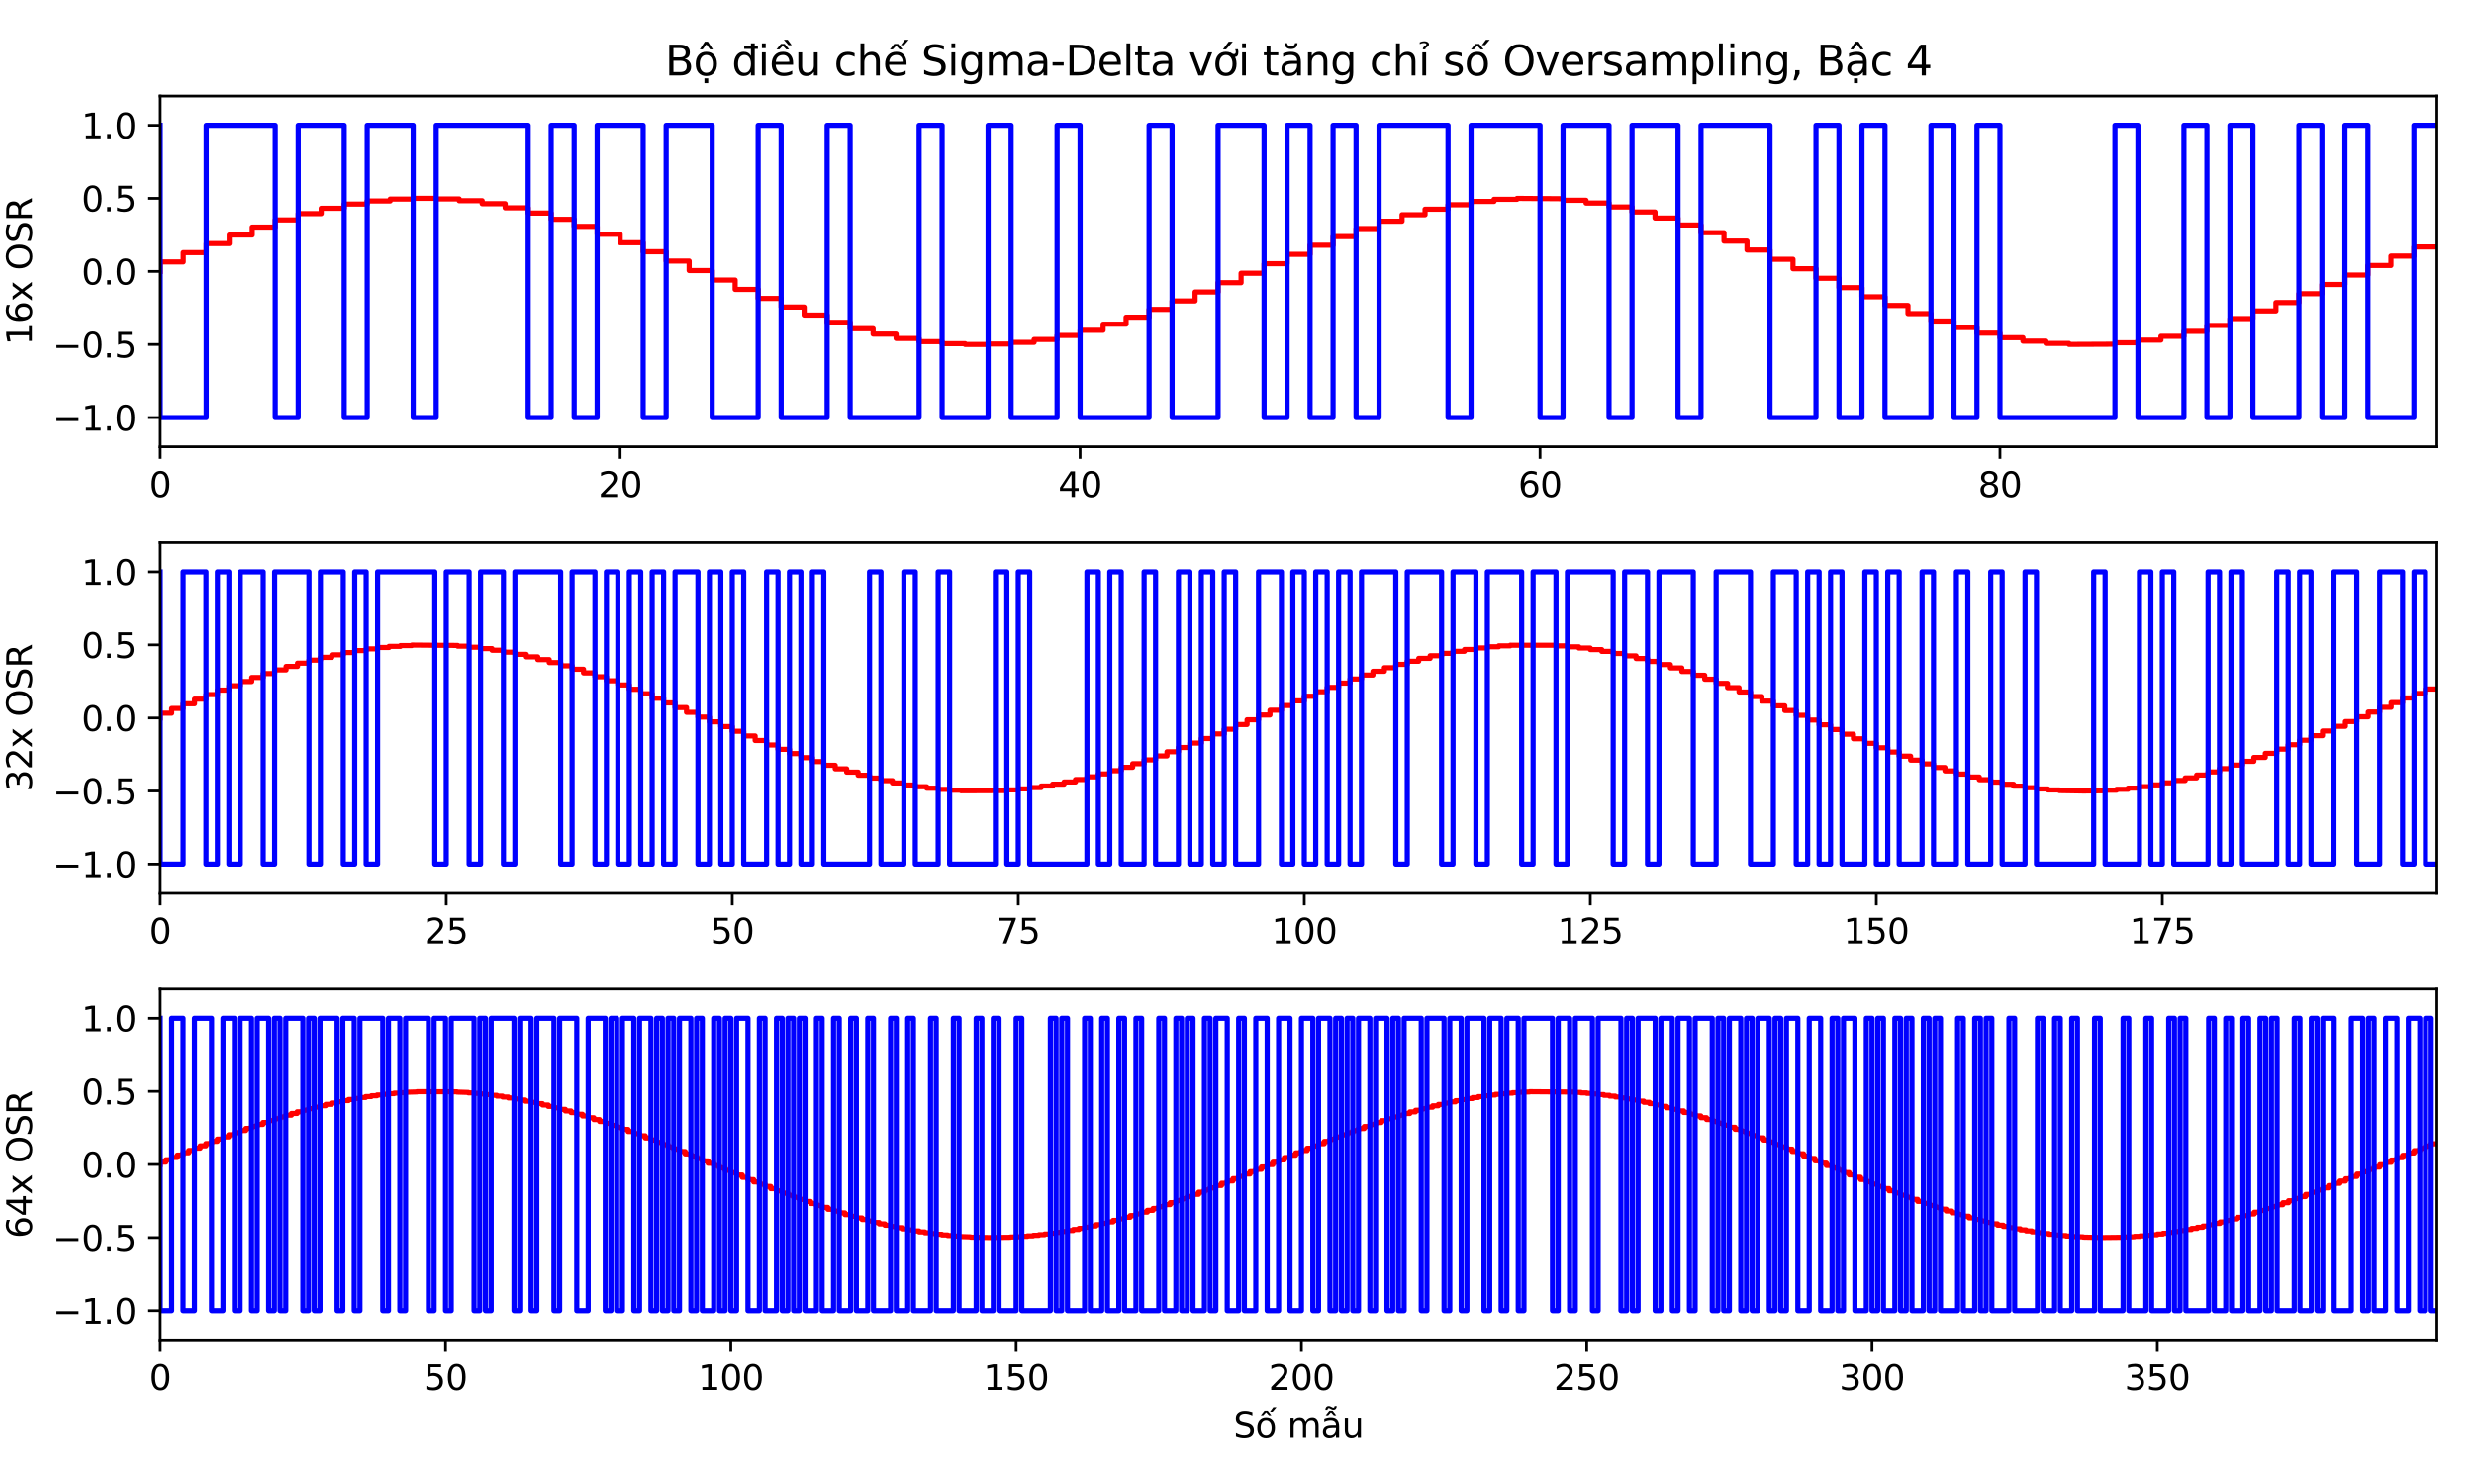 <?xml version="1.0" encoding="utf-8" standalone="no"?>
<!DOCTYPE svg PUBLIC "-//W3C//DTD SVG 1.1//EN"
  "http://www.w3.org/Graphics/SVG/1.1/DTD/svg11.dtd">
<svg height="432pt" version="1.1" viewBox="0 0 720 432" width="720pt" xmlns="http://www.w3.org/2000/svg" xmlns:xlink="http://www.w3.org/1999/xlink">
 <defs>
  <style type="text/css">*{stroke-linecap:butt;stroke-linejoin:round;}</style>
 </defs>
 <g id="figure_1">
  <g id="patch_1">
   <path d="M 0 432 
L 720 432 
L 720 0 
L 0 0 
z
" style="fill:#ffffff;"/>
  </g>
  <g id="axes_1">
   <g id="patch_2">
    <path d="M 46.64 130.067 
L 709.2 130.067 
L 709.2 27.96 
L 46.64 27.96 
z
" style="fill:#ffffff;"/>
   </g>
   <g id="matplotlib.axis_1">
    <g id="xtick_1">
     <g id="line2d_1">
      <defs>
       <path d="M 0 0 
L 0 3.5 
" id="m6751f458fc" style="stroke:#000000;stroke-width:0.8;"/>
      </defs>
      <g>
       <use style="stroke:#000000;stroke-width:0.8;" x="46.64" xlink:href="#m6751f458fc" y="130.067"/>
      </g>
     </g>
     <g id="text_1">
      <!-- 0 -->
      <g transform="translate(43.459 144.665)scale(0.1 -0.1)">
       <defs>
        <path d="M 2034 4250 
Q 1547 4250 1301 3770 
Q 1056 3291 1056 2328 
Q 1056 1369 1301 889 
Q 1547 409 2034 409 
Q 2525 409 2770 889 
Q 3016 1369 3016 2328 
Q 3016 3291 2770 3770 
Q 2525 4250 2034 4250 
z
M 2034 4750 
Q 2819 4750 3233 4129 
Q 3647 3509 3647 2328 
Q 3647 1150 3233 529 
Q 2819 -91 2034 -91 
Q 1250 -91 836 529 
Q 422 1150 422 2328 
Q 422 3509 836 4129 
Q 1250 4750 2034 4750 
z
" id="DejaVuSans-30" transform="scale(0.016)"/>
       </defs>
       <use xlink:href="#DejaVuSans-30"/>
      </g>
     </g>
    </g>
    <g id="xtick_2">
     <g id="line2d_2">
      <g>
       <use style="stroke:#000000;stroke-width:0.8;" x="180.491" xlink:href="#m6751f458fc" y="130.067"/>
      </g>
     </g>
     <g id="text_2">
      <!-- 20 -->
      <g transform="translate(174.128 144.665)scale(0.1 -0.1)">
       <defs>
        <path d="M 1228 531 
L 3431 531 
L 3431 0 
L 469 0 
L 469 531 
Q 828 903 1448 1529 
Q 2069 2156 2228 2338 
Q 2531 2678 2651 2914 
Q 2772 3150 2772 3378 
Q 2772 3750 2511 3984 
Q 2250 4219 1831 4219 
Q 1534 4219 1204 4116 
Q 875 4013 500 3803 
L 500 4441 
Q 881 4594 1212 4672 
Q 1544 4750 1819 4750 
Q 2544 4750 2975 4387 
Q 3406 4025 3406 3419 
Q 3406 3131 3298 2873 
Q 3191 2616 2906 2266 
Q 2828 2175 2409 1742 
Q 1991 1309 1228 531 
z
" id="DejaVuSans-32" transform="scale(0.016)"/>
       </defs>
       <use xlink:href="#DejaVuSans-32"/>
       <use x="63.623" xlink:href="#DejaVuSans-30"/>
      </g>
     </g>
    </g>
    <g id="xtick_3">
     <g id="line2d_3">
      <g>
       <use style="stroke:#000000;stroke-width:0.8;" x="314.341" xlink:href="#m6751f458fc" y="130.067"/>
      </g>
     </g>
     <g id="text_3">
      <!-- 40 -->
      <g transform="translate(307.979 144.665)scale(0.1 -0.1)">
       <defs>
        <path d="M 2419 4116 
L 825 1625 
L 2419 1625 
L 2419 4116 
z
M 2253 4666 
L 3047 4666 
L 3047 1625 
L 3713 1625 
L 3713 1100 
L 3047 1100 
L 3047 0 
L 2419 0 
L 2419 1100 
L 313 1100 
L 313 1709 
L 2253 4666 
z
" id="DejaVuSans-34" transform="scale(0.016)"/>
       </defs>
       <use xlink:href="#DejaVuSans-34"/>
       <use x="63.623" xlink:href="#DejaVuSans-30"/>
      </g>
     </g>
    </g>
    <g id="xtick_4">
     <g id="line2d_4">
      <g>
       <use style="stroke:#000000;stroke-width:0.8;" x="448.192" xlink:href="#m6751f458fc" y="130.067"/>
      </g>
     </g>
     <g id="text_4">
      <!-- 60 -->
      <g transform="translate(441.829 144.665)scale(0.1 -0.1)">
       <defs>
        <path d="M 2113 2584 
Q 1688 2584 1439 2293 
Q 1191 2003 1191 1497 
Q 1191 994 1439 701 
Q 1688 409 2113 409 
Q 2538 409 2786 701 
Q 3034 994 3034 1497 
Q 3034 2003 2786 2293 
Q 2538 2584 2113 2584 
z
M 3366 4563 
L 3366 3988 
Q 3128 4100 2886 4159 
Q 2644 4219 2406 4219 
Q 1781 4219 1451 3797 
Q 1122 3375 1075 2522 
Q 1259 2794 1537 2939 
Q 1816 3084 2150 3084 
Q 2853 3084 3261 2657 
Q 3669 2231 3669 1497 
Q 3669 778 3244 343 
Q 2819 -91 2113 -91 
Q 1303 -91 875 529 
Q 447 1150 447 2328 
Q 447 3434 972 4092 
Q 1497 4750 2381 4750 
Q 2619 4750 2861 4703 
Q 3103 4656 3366 4563 
z
" id="DejaVuSans-36" transform="scale(0.016)"/>
       </defs>
       <use xlink:href="#DejaVuSans-36"/>
       <use x="63.623" xlink:href="#DejaVuSans-30"/>
      </g>
     </g>
    </g>
    <g id="xtick_5">
     <g id="line2d_5">
      <g>
       <use style="stroke:#000000;stroke-width:0.8;" x="582.042" xlink:href="#m6751f458fc" y="130.067"/>
      </g>
     </g>
     <g id="text_5">
      <!-- 80 -->
      <g transform="translate(575.68 144.665)scale(0.1 -0.1)">
       <defs>
        <path d="M 2034 2216 
Q 1584 2216 1326 1975 
Q 1069 1734 1069 1313 
Q 1069 891 1326 650 
Q 1584 409 2034 409 
Q 2484 409 2743 651 
Q 3003 894 3003 1313 
Q 3003 1734 2745 1975 
Q 2488 2216 2034 2216 
z
M 1403 2484 
Q 997 2584 770 2862 
Q 544 3141 544 3541 
Q 544 4100 942 4425 
Q 1341 4750 2034 4750 
Q 2731 4750 3128 4425 
Q 3525 4100 3525 3541 
Q 3525 3141 3298 2862 
Q 3072 2584 2669 2484 
Q 3125 2378 3379 2068 
Q 3634 1759 3634 1313 
Q 3634 634 3220 271 
Q 2806 -91 2034 -91 
Q 1263 -91 848 271 
Q 434 634 434 1313 
Q 434 1759 690 2068 
Q 947 2378 1403 2484 
z
M 1172 3481 
Q 1172 3119 1398 2916 
Q 1625 2713 2034 2713 
Q 2441 2713 2670 2916 
Q 2900 3119 2900 3481 
Q 2900 3844 2670 4047 
Q 2441 4250 2034 4250 
Q 1625 4250 1398 4047 
Q 1172 3844 1172 3481 
z
" id="DejaVuSans-38" transform="scale(0.016)"/>
       </defs>
       <use xlink:href="#DejaVuSans-38"/>
       <use x="63.623" xlink:href="#DejaVuSans-30"/>
      </g>
     </g>
    </g>
   </g>
   <g id="matplotlib.axis_2">
    <g id="ytick_1">
     <g id="line2d_6">
      <defs>
       <path d="M 0 0 
L -3.5 0 
" id="mbb144d1a3a" style="stroke:#000000;stroke-width:0.8;"/>
      </defs>
      <g>
       <use style="stroke:#000000;stroke-width:0.8;" x="46.64" xlink:href="#mbb144d1a3a" y="121.558"/>
      </g>
     </g>
     <g id="text_6">
      <!-- −1.0 -->
      <g transform="translate(15.357 125.357)scale(0.1 -0.1)">
       <defs>
        <path d="M 678 2272 
L 4684 2272 
L 4684 1741 
L 678 1741 
L 678 2272 
z
" id="DejaVuSans-2212" transform="scale(0.016)"/>
        <path d="M 794 531 
L 1825 531 
L 1825 4091 
L 703 3866 
L 703 4441 
L 1819 4666 
L 2450 4666 
L 2450 531 
L 3481 531 
L 3481 0 
L 794 0 
L 794 531 
z
" id="DejaVuSans-31" transform="scale(0.016)"/>
        <path d="M 684 794 
L 1344 794 
L 1344 0 
L 684 0 
L 684 794 
z
" id="DejaVuSans-2e" transform="scale(0.016)"/>
       </defs>
       <use xlink:href="#DejaVuSans-2212"/>
       <use x="83.789" xlink:href="#DejaVuSans-31"/>
       <use x="147.412" xlink:href="#DejaVuSans-2e"/>
       <use x="179.199" xlink:href="#DejaVuSans-30"/>
      </g>
     </g>
    </g>
    <g id="ytick_2">
     <g id="line2d_7">
      <g>
       <use style="stroke:#000000;stroke-width:0.8;" x="46.64" xlink:href="#mbb144d1a3a" y="100.286"/>
      </g>
     </g>
     <g id="text_7">
      <!-- −0.5 -->
      <g transform="translate(15.357 104.085)scale(0.1 -0.1)">
       <defs>
        <path d="M 691 4666 
L 3169 4666 
L 3169 4134 
L 1269 4134 
L 1269 2991 
Q 1406 3038 1543 3061 
Q 1681 3084 1819 3084 
Q 2600 3084 3056 2656 
Q 3513 2228 3513 1497 
Q 3513 744 3044 326 
Q 2575 -91 1722 -91 
Q 1428 -91 1123 -41 
Q 819 9 494 109 
L 494 744 
Q 775 591 1075 516 
Q 1375 441 1709 441 
Q 2250 441 2565 725 
Q 2881 1009 2881 1497 
Q 2881 1984 2565 2268 
Q 2250 2553 1709 2553 
Q 1456 2553 1204 2497 
Q 953 2441 691 2322 
L 691 4666 
z
" id="DejaVuSans-35" transform="scale(0.016)"/>
       </defs>
       <use xlink:href="#DejaVuSans-2212"/>
       <use x="83.789" xlink:href="#DejaVuSans-30"/>
       <use x="147.412" xlink:href="#DejaVuSans-2e"/>
       <use x="179.199" xlink:href="#DejaVuSans-35"/>
      </g>
     </g>
    </g>
    <g id="ytick_3">
     <g id="line2d_8">
      <g>
       <use style="stroke:#000000;stroke-width:0.8;" x="46.64" xlink:href="#mbb144d1a3a" y="79.013"/>
      </g>
     </g>
     <g id="text_8">
      <!-- 0.0 -->
      <g transform="translate(23.737 82.813)scale(0.1 -0.1)">
       <use xlink:href="#DejaVuSans-30"/>
       <use x="63.623" xlink:href="#DejaVuSans-2e"/>
       <use x="95.41" xlink:href="#DejaVuSans-30"/>
      </g>
     </g>
    </g>
    <g id="ytick_4">
     <g id="line2d_9">
      <g>
       <use style="stroke:#000000;stroke-width:0.8;" x="46.64" xlink:href="#mbb144d1a3a" y="57.741"/>
      </g>
     </g>
     <g id="text_9">
      <!-- 0.5 -->
      <g transform="translate(23.737 61.54)scale(0.1 -0.1)">
       <use xlink:href="#DejaVuSans-30"/>
       <use x="63.623" xlink:href="#DejaVuSans-2e"/>
       <use x="95.41" xlink:href="#DejaVuSans-35"/>
      </g>
     </g>
    </g>
    <g id="ytick_5">
     <g id="line2d_10">
      <g>
       <use style="stroke:#000000;stroke-width:0.8;" x="46.64" xlink:href="#mbb144d1a3a" y="36.469"/>
      </g>
     </g>
     <g id="text_10">
      <!-- 1.0 -->
      <g transform="translate(23.737 40.268)scale(0.1 -0.1)">
       <use xlink:href="#DejaVuSans-31"/>
       <use x="63.623" xlink:href="#DejaVuSans-2e"/>
       <use x="95.41" xlink:href="#DejaVuSans-30"/>
      </g>
     </g>
    </g>
    <g id="text_11">
     <!-- 16x OSR -->
     <g transform="translate(9.277 100.509)rotate(-90)scale(0.1 -0.1)">
      <defs>
       <path d="M 3513 3500 
L 2247 1797 
L 3578 0 
L 2900 0 
L 1881 1375 
L 863 0 
L 184 0 
L 1544 1831 
L 300 3500 
L 978 3500 
L 1906 2253 
L 2834 3500 
L 3513 3500 
z
" id="DejaVuSans-78" transform="scale(0.016)"/>
       <path id="DejaVuSans-20" transform="scale(0.016)"/>
       <path d="M 2522 4238 
Q 1834 4238 1429 3725 
Q 1025 3213 1025 2328 
Q 1025 1447 1429 934 
Q 1834 422 2522 422 
Q 3209 422 3611 934 
Q 4013 1447 4013 2328 
Q 4013 3213 3611 3725 
Q 3209 4238 2522 4238 
z
M 2522 4750 
Q 3503 4750 4090 4092 
Q 4678 3434 4678 2328 
Q 4678 1225 4090 567 
Q 3503 -91 2522 -91 
Q 1538 -91 948 565 
Q 359 1222 359 2328 
Q 359 3434 948 4092 
Q 1538 4750 2522 4750 
z
" id="DejaVuSans-4f" transform="scale(0.016)"/>
       <path d="M 3425 4513 
L 3425 3897 
Q 3066 4069 2747 4153 
Q 2428 4238 2131 4238 
Q 1616 4238 1336 4038 
Q 1056 3838 1056 3469 
Q 1056 3159 1242 3001 
Q 1428 2844 1947 2747 
L 2328 2669 
Q 3034 2534 3370 2195 
Q 3706 1856 3706 1288 
Q 3706 609 3251 259 
Q 2797 -91 1919 -91 
Q 1588 -91 1214 -16 
Q 841 59 441 206 
L 441 856 
Q 825 641 1194 531 
Q 1563 422 1919 422 
Q 2459 422 2753 634 
Q 3047 847 3047 1241 
Q 3047 1584 2836 1778 
Q 2625 1972 2144 2069 
L 1759 2144 
Q 1053 2284 737 2584 
Q 422 2884 422 3419 
Q 422 4038 858 4394 
Q 1294 4750 2059 4750 
Q 2388 4750 2728 4690 
Q 3069 4631 3425 4513 
z
" id="DejaVuSans-53" transform="scale(0.016)"/>
       <path d="M 2841 2188 
Q 3044 2119 3236 1894 
Q 3428 1669 3622 1275 
L 4263 0 
L 3584 0 
L 2988 1197 
Q 2756 1666 2539 1819 
Q 2322 1972 1947 1972 
L 1259 1972 
L 1259 0 
L 628 0 
L 628 4666 
L 2053 4666 
Q 2853 4666 3247 4331 
Q 3641 3997 3641 3322 
Q 3641 2881 3436 2590 
Q 3231 2300 2841 2188 
z
M 1259 4147 
L 1259 2491 
L 2053 2491 
Q 2509 2491 2742 2702 
Q 2975 2913 2975 3322 
Q 2975 3731 2742 3939 
Q 2509 4147 2053 4147 
L 1259 4147 
z
" id="DejaVuSans-52" transform="scale(0.016)"/>
      </defs>
      <use xlink:href="#DejaVuSans-31"/>
      <use x="63.623" xlink:href="#DejaVuSans-36"/>
      <use x="127.246" xlink:href="#DejaVuSans-78"/>
      <use x="186.426" xlink:href="#DejaVuSans-20"/>
      <use x="218.213" xlink:href="#DejaVuSans-4f"/>
      <use x="296.924" xlink:href="#DejaVuSans-53"/>
      <use x="360.4" xlink:href="#DejaVuSans-52"/>
     </g>
    </g>
   </g>
   <g id="line2d_11">
    <path clip-path="url(#p8eee4bef30)" d="M 46.64 79.013 
L 46.64 76.248 
L 53.333 76.248 
L 53.333 73.529 
L 60.025 73.529 
L 60.025 70.903 
L 66.718 70.903 
L 66.718 68.415 
L 73.41 68.415 
L 73.41 66.107 
L 80.103 66.107 
L 80.103 64.018 
L 86.795 64.018 
L 86.795 62.183 
L 93.488 62.183 
L 93.488 60.635 
L 100.18 60.635 
L 100.18 59.398 
L 106.873 59.398 
L 106.873 58.494 
L 113.565 58.494 
L 113.565 57.939 
L 120.258 57.939 
L 120.258 57.742 
L 126.95 57.742 
L 126.95 57.905 
L 133.643 57.905 
L 133.643 58.427 
L 140.335 58.427 
L 140.335 59.299 
L 147.028 59.299 
L 147.028 60.505 
L 153.72 60.505 
L 153.72 62.025 
L 160.413 62.025 
L 160.413 63.834 
L 167.105 63.834 
L 167.105 65.9 
L 173.798 65.9 
L 173.798 68.189 
L 180.491 68.189 
L 180.491 70.662 
L 187.183 70.662 
L 187.183 73.277 
L 193.876 73.277 
L 193.876 75.989 
L 200.568 75.989 
L 200.568 78.752 
L 207.261 78.752 
L 207.261 81.52 
L 213.953 81.52 
L 213.953 84.245 
L 220.646 84.245 
L 220.646 86.882 
L 227.338 86.882 
L 227.338 89.385 
L 234.031 89.385 
L 234.031 91.711 
L 240.723 91.711 
L 240.723 93.823 
L 247.416 93.823 
L 247.416 95.682 
L 254.108 95.682 
L 254.108 97.259 
L 260.801 97.259 
L 260.801 98.526 
L 267.493 98.526 
L 267.493 99.462 
L 274.186 99.462 
L 274.186 100.051 
L 280.878 100.051 
L 280.878 100.282 
L 287.571 100.282 
L 287.571 100.152 
L 294.263 100.152 
L 294.263 99.664 
L 300.956 99.664 
L 300.956 98.825 
L 307.648 98.825 
L 307.648 97.649 
L 314.341 97.649 
L 314.341 96.157 
L 321.034 96.157 
L 321.034 94.375 
L 327.726 94.375 
L 327.726 92.331 
L 334.419 92.331 
L 334.419 90.061 
L 341.111 90.061 
L 341.111 87.604 
L 347.804 87.604 
L 347.804 85.001 
L 354.496 85.001 
L 354.496 82.296 
L 361.189 82.296 
L 361.189 79.535 
L 367.881 79.535 
L 367.881 76.766 
L 374.574 76.766 
L 374.574 74.035 
L 381.266 74.035 
L 381.266 71.388 
L 387.959 71.388 
L 387.959 68.871 
L 394.651 68.871 
L 394.651 66.526 
L 401.344 66.526 
L 401.344 64.393 
L 408.036 64.393 
L 408.036 62.508 
L 414.729 62.508 
L 414.729 60.903 
L 421.421 60.903 
L 421.421 59.606 
L 428.114 59.606 
L 428.114 58.638 
L 434.806 58.638 
L 434.806 58.016 
L 441.499 58.016 
L 441.499 57.751 
L 454.884 57.847 
L 454.884 58.302 
L 461.577 58.302 
L 461.577 59.108 
L 468.269 59.108 
L 468.269 60.253 
L 474.962 60.253 
L 474.962 61.716 
L 481.654 61.716 
L 481.654 63.473 
L 488.347 63.473 
L 488.347 65.493 
L 495.039 65.493 
L 495.039 67.743 
L 501.732 67.743 
L 501.732 70.185 
L 508.424 70.185 
L 508.424 72.776 
L 515.117 72.776 
L 515.117 75.473 
L 521.809 75.473 
L 521.809 78.23 
L 528.502 78.23 
L 528.502 81.001 
L 535.194 81.001 
L 535.194 83.738 
L 541.887 83.738 
L 541.887 86.394 
L 548.579 86.394 
L 548.579 88.926 
L 555.272 88.926 
L 555.272 91.289 
L 561.964 91.289 
L 561.964 93.443 
L 568.657 93.443 
L 568.657 95.353 
L 575.349 95.353 
L 575.349 96.985 
L 582.042 96.985 
L 582.042 98.312 
L 588.735 98.312 
L 588.735 99.312 
L 595.427 99.312 
L 595.427 99.967 
L 602.12 99.967 
L 602.12 100.266 
L 615.505 100.204 
L 615.505 99.783 
L 622.197 99.783 
L 622.197 99.009 
L 628.89 99.009 
L 628.89 97.895 
L 635.582 97.895 
L 635.582 96.461 
L 642.275 96.461 
L 642.275 94.731 
L 648.967 94.731 
L 648.967 92.734 
L 655.66 92.734 
L 655.66 90.504 
L 662.352 90.504 
L 662.352 88.079 
L 669.045 88.079 
L 669.045 85.5 
L 675.737 85.5 
L 675.737 82.811 
L 682.43 82.811 
L 682.43 80.057 
L 689.122 80.057 
L 689.122 77.286 
L 695.815 77.286 
L 695.815 74.544 
L 702.507 74.544 
L 702.507 71.878 
L 709.2 71.878 
L 709.2 71.878 
" style="fill:none;stroke:#ff0000;stroke-linecap:square;stroke-width:1.5;"/>
   </g>
   <g id="line2d_12">
    <path clip-path="url(#p8eee4bef30)" d="M 46.64 36.469 
L 46.64 121.558 
L 60.025 121.558 
L 60.025 36.469 
L 80.103 36.469 
L 80.103 121.558 
L 86.795 121.558 
L 86.795 36.469 
L 100.18 36.469 
L 100.18 121.558 
L 106.873 121.558 
L 106.873 36.469 
L 120.258 36.469 
L 120.258 121.558 
L 126.95 121.558 
L 126.95 36.469 
L 153.72 36.469 
L 153.72 121.558 
L 160.413 121.558 
L 160.413 36.469 
L 167.105 36.469 
L 167.105 121.558 
L 173.798 121.558 
L 173.798 36.469 
L 187.183 36.469 
L 187.183 121.558 
L 193.876 121.558 
L 193.876 36.469 
L 207.261 36.469 
L 207.261 121.558 
L 220.646 121.558 
L 220.646 36.469 
L 227.338 36.469 
L 227.338 121.558 
L 240.723 121.558 
L 240.723 36.469 
L 247.416 36.469 
L 247.416 121.558 
L 267.493 121.558 
L 267.493 36.469 
L 274.186 36.469 
L 274.186 121.558 
L 287.571 121.558 
L 287.571 36.469 
L 294.263 36.469 
L 294.263 121.558 
L 307.648 121.558 
L 307.648 36.469 
L 314.341 36.469 
L 314.341 121.558 
L 334.419 121.558 
L 334.419 36.469 
L 341.111 36.469 
L 341.111 121.558 
L 354.496 121.558 
L 354.496 36.469 
L 367.881 36.469 
L 367.881 121.558 
L 374.574 121.558 
L 374.574 36.469 
L 381.266 36.469 
L 381.266 121.558 
L 387.959 121.558 
L 387.959 36.469 
L 394.651 36.469 
L 394.651 121.558 
L 401.344 121.558 
L 401.344 36.469 
L 421.421 36.469 
L 421.421 121.558 
L 428.114 121.558 
L 428.114 36.469 
L 448.192 36.469 
L 448.192 121.558 
L 454.884 121.558 
L 454.884 36.469 
L 468.269 36.469 
L 468.269 121.558 
L 474.962 121.558 
L 474.962 36.469 
L 488.347 36.469 
L 488.347 121.558 
L 495.039 121.558 
L 495.039 36.469 
L 515.117 36.469 
L 515.117 121.558 
L 528.502 121.558 
L 528.502 36.469 
L 535.194 36.469 
L 535.194 121.558 
L 541.887 121.558 
L 541.887 36.469 
L 548.579 36.469 
L 548.579 121.558 
L 561.964 121.558 
L 561.964 36.469 
L 568.657 36.469 
L 568.657 121.558 
L 575.349 121.558 
L 575.349 36.469 
L 582.042 36.469 
L 582.042 121.558 
L 615.505 121.558 
L 615.505 36.469 
L 622.197 36.469 
L 622.197 121.558 
L 635.582 121.558 
L 635.582 36.469 
L 642.275 36.469 
L 642.275 121.558 
L 648.967 121.558 
L 648.967 36.469 
L 655.66 36.469 
L 655.66 121.558 
L 669.045 121.558 
L 669.045 36.469 
L 675.737 36.469 
L 675.737 121.558 
L 682.43 121.558 
L 682.43 36.469 
L 689.122 36.469 
L 689.122 121.558 
L 702.507 121.558 
L 702.507 36.469 
L 709.2 36.469 
L 709.2 36.469 
" style="fill:none;stroke:#0000ff;stroke-linecap:square;stroke-width:1.5;"/>
   </g>
   <g id="patch_3">
    <path d="M 46.64 130.067 
L 46.64 27.96 
" style="fill:none;stroke:#000000;stroke-linecap:square;stroke-linejoin:miter;stroke-width:0.8;"/>
   </g>
   <g id="patch_4">
    <path d="M 709.2 130.067 
L 709.2 27.96 
" style="fill:none;stroke:#000000;stroke-linecap:square;stroke-linejoin:miter;stroke-width:0.8;"/>
   </g>
   <g id="patch_5">
    <path d="M 46.64 130.067 
L 709.2 130.067 
" style="fill:none;stroke:#000000;stroke-linecap:square;stroke-linejoin:miter;stroke-width:0.8;"/>
   </g>
   <g id="patch_6">
    <path d="M 46.64 27.96 
L 709.2 27.96 
" style="fill:none;stroke:#000000;stroke-linecap:square;stroke-linejoin:miter;stroke-width:0.8;"/>
   </g>
   <g id="text_12">
    <!-- Bộ điều chế Sigma-Delta với tăng chỉ số Oversampling, Bậc 4 -->
    <g transform="translate(193.575 21.96)scale(0.12 -0.12)">
     <defs>
      <path d="M 1259 2228 
L 1259 519 
L 2272 519 
Q 2781 519 3026 730 
Q 3272 941 3272 1375 
Q 3272 1813 3026 2020 
Q 2781 2228 2272 2228 
L 1259 2228 
z
M 1259 4147 
L 1259 2741 
L 2194 2741 
Q 2656 2741 2882 2914 
Q 3109 3088 3109 3444 
Q 3109 3797 2882 3972 
Q 2656 4147 2194 4147 
L 1259 4147 
z
M 628 4666 
L 2241 4666 
Q 2963 4666 3353 4366 
Q 3744 4066 3744 3513 
Q 3744 3084 3544 2831 
Q 3344 2578 2956 2516 
Q 3422 2416 3680 2098 
Q 3938 1781 3938 1306 
Q 3938 681 3513 340 
Q 3088 0 2303 0 
L 628 0 
L 628 4666 
z
" id="DejaVuSans-42" transform="scale(0.016)"/>
      <path d="M 1666 -441 
L 2241 -441 
L 2241 -1172 
L 1666 -1172 
L 1666 -441 
z
M 1959 3097 
Q 1497 3097 1228 2736 
Q 959 2375 959 1747 
Q 959 1119 1226 758 
Q 1494 397 1959 397 
Q 2419 397 2687 759 
Q 2956 1122 2956 1747 
Q 2956 2369 2687 2733 
Q 2419 3097 1959 3097 
z
M 1959 3584 
Q 2709 3584 3137 3096 
Q 3566 2609 3566 1747 
Q 3566 888 3137 398 
Q 2709 -91 1959 -91 
Q 1206 -91 779 398 
Q 353 888 353 1747 
Q 353 2609 779 3096 
Q 1206 3584 1959 3584 
z
M 1666 -441 
L 2241 -441 
L 2241 -1172 
L 1666 -1172 
L 1666 -441 
z
M 1729 5119 
L 2191 5119 
L 2957 3944 
L 2523 3944 
L 1960 4709 
L 1398 3944 
L 963 3944 
L 1729 5119 
z
" id="DejaVuSans-1ed9" transform="scale(0.016)"/>
      <path d="M 2906 2969 
L 2906 4013 
L 1888 4013 
L 1888 4403 
L 2906 4403 
L 2906 4863 
L 3481 4863 
L 3481 4403 
L 3963 4403 
L 3963 4013 
L 3481 4013 
L 3481 0 
L 2906 0 
L 2906 525 
Q 2725 213 2448 61 
Q 2172 -91 1784 -91 
Q 1150 -91 751 415 
Q 353 922 353 1747 
Q 353 2572 751 3078 
Q 1150 3584 1784 3584 
Q 2172 3584 2448 3432 
Q 2725 3281 2906 2969 
z
M 947 1747 
Q 947 1113 1208 752 
Q 1469 391 1925 391 
Q 2381 391 2643 752 
Q 2906 1113 2906 1747 
Q 2906 2381 2643 2742 
Q 2381 3103 1925 3103 
Q 1469 3103 1208 2742 
Q 947 2381 947 1747 
z
" id="DejaVuSans-111" transform="scale(0.016)"/>
      <path d="M 603 3500 
L 1178 3500 
L 1178 0 
L 603 0 
L 603 3500 
z
M 603 4863 
L 1178 4863 
L 1178 4134 
L 603 4134 
L 603 4863 
z
" id="DejaVuSans-69" transform="scale(0.016)"/>
      <path d="M 2774 5409 
L 3386 4584 
L 2908 4584 
L 2190 5409 
L 2774 5409 
z
M 1738 4775 
L 2326 4775 
L 2985 3944 
L 2551 3944 
L 2032 4500 
L 1513 3944 
L 1079 3944 
L 1738 4775 
z
M 3597 1894 
L 3597 1613 
L 953 1613 
Q 991 1019 1311 708 
Q 1631 397 2203 397 
Q 2534 397 2845 478 
Q 3156 559 3463 722 
L 3463 178 
Q 3153 47 2828 -22 
Q 2503 -91 2169 -91 
Q 1331 -91 842 396 
Q 353 884 353 1716 
Q 353 2575 817 3079 
Q 1281 3584 2069 3584 
Q 2775 3584 3186 3129 
Q 3597 2675 3597 1894 
z
M 3022 2063 
Q 3016 2534 2758 2815 
Q 2500 3097 2075 3097 
Q 1594 3097 1305 2825 
Q 1016 2553 972 2059 
L 3022 2063 
z
" id="DejaVuSans-1ec1" transform="scale(0.016)"/>
      <path d="M 544 1381 
L 544 3500 
L 1119 3500 
L 1119 1403 
Q 1119 906 1312 657 
Q 1506 409 1894 409 
Q 2359 409 2629 706 
Q 2900 1003 2900 1516 
L 2900 3500 
L 3475 3500 
L 3475 0 
L 2900 0 
L 2900 538 
Q 2691 219 2414 64 
Q 2138 -91 1772 -91 
Q 1169 -91 856 284 
Q 544 659 544 1381 
z
M 1991 3584 
L 1991 3584 
z
" id="DejaVuSans-75" transform="scale(0.016)"/>
      <path d="M 3122 3366 
L 3122 2828 
Q 2878 2963 2633 3030 
Q 2388 3097 2138 3097 
Q 1578 3097 1268 2742 
Q 959 2388 959 1747 
Q 959 1106 1268 751 
Q 1578 397 2138 397 
Q 2388 397 2633 464 
Q 2878 531 3122 666 
L 3122 134 
Q 2881 22 2623 -34 
Q 2366 -91 2075 -91 
Q 1284 -91 818 406 
Q 353 903 353 1747 
Q 353 2603 823 3093 
Q 1294 3584 2113 3584 
Q 2378 3584 2631 3529 
Q 2884 3475 3122 3366 
z
" id="DejaVuSans-63" transform="scale(0.016)"/>
      <path d="M 3513 2113 
L 3513 0 
L 2938 0 
L 2938 2094 
Q 2938 2591 2744 2837 
Q 2550 3084 2163 3084 
Q 1697 3084 1428 2787 
Q 1159 2491 1159 1978 
L 1159 0 
L 581 0 
L 581 4863 
L 1159 4863 
L 1159 2956 
Q 1366 3272 1645 3428 
Q 1925 3584 2291 3584 
Q 2894 3584 3203 3211 
Q 3513 2838 3513 2113 
z
" id="DejaVuSans-68" transform="scale(0.016)"/>
      <path d="M 1738 4775 
L 2326 4775 
L 2985 3944 
L 2551 3944 
L 2032 4500 
L 1513 3944 
L 1079 3944 
L 1738 4775 
z
M 3348 5409 
L 3926 5409 
L 3214 4584 
L 2735 4584 
L 3348 5409 
z
M 3597 1894 
L 3597 1613 
L 953 1613 
Q 991 1019 1311 708 
Q 1631 397 2203 397 
Q 2534 397 2845 478 
Q 3156 559 3463 722 
L 3463 178 
Q 3153 47 2828 -22 
Q 2503 -91 2169 -91 
Q 1331 -91 842 396 
Q 353 884 353 1716 
Q 353 2575 817 3079 
Q 1281 3584 2069 3584 
Q 2775 3584 3186 3129 
Q 3597 2675 3597 1894 
z
M 3022 2063 
Q 3016 2534 2758 2815 
Q 2500 3097 2075 3097 
Q 1594 3097 1305 2825 
Q 1016 2553 972 2059 
L 3022 2063 
z
" id="DejaVuSans-1ebf" transform="scale(0.016)"/>
      <path d="M 2906 1791 
Q 2906 2416 2648 2759 
Q 2391 3103 1925 3103 
Q 1463 3103 1205 2759 
Q 947 2416 947 1791 
Q 947 1169 1205 825 
Q 1463 481 1925 481 
Q 2391 481 2648 825 
Q 2906 1169 2906 1791 
z
M 3481 434 
Q 3481 -459 3084 -895 
Q 2688 -1331 1869 -1331 
Q 1566 -1331 1297 -1286 
Q 1028 -1241 775 -1147 
L 775 -588 
Q 1028 -725 1275 -790 
Q 1522 -856 1778 -856 
Q 2344 -856 2625 -561 
Q 2906 -266 2906 331 
L 2906 616 
Q 2728 306 2450 153 
Q 2172 0 1784 0 
Q 1141 0 747 490 
Q 353 981 353 1791 
Q 353 2603 747 3093 
Q 1141 3584 1784 3584 
Q 2172 3584 2450 3431 
Q 2728 3278 2906 2969 
L 2906 3500 
L 3481 3500 
L 3481 434 
z
" id="DejaVuSans-67" transform="scale(0.016)"/>
      <path d="M 3328 2828 
Q 3544 3216 3844 3400 
Q 4144 3584 4550 3584 
Q 5097 3584 5394 3201 
Q 5691 2819 5691 2113 
L 5691 0 
L 5113 0 
L 5113 2094 
Q 5113 2597 4934 2840 
Q 4756 3084 4391 3084 
Q 3944 3084 3684 2787 
Q 3425 2491 3425 1978 
L 3425 0 
L 2847 0 
L 2847 2094 
Q 2847 2600 2669 2842 
Q 2491 3084 2119 3084 
Q 1678 3084 1418 2786 
Q 1159 2488 1159 1978 
L 1159 0 
L 581 0 
L 581 3500 
L 1159 3500 
L 1159 2956 
Q 1356 3278 1631 3431 
Q 1906 3584 2284 3584 
Q 2666 3584 2933 3390 
Q 3200 3197 3328 2828 
z
" id="DejaVuSans-6d" transform="scale(0.016)"/>
      <path d="M 2194 1759 
Q 1497 1759 1228 1600 
Q 959 1441 959 1056 
Q 959 750 1161 570 
Q 1363 391 1709 391 
Q 2188 391 2477 730 
Q 2766 1069 2766 1631 
L 2766 1759 
L 2194 1759 
z
M 3341 1997 
L 3341 0 
L 2766 0 
L 2766 531 
Q 2569 213 2275 61 
Q 1981 -91 1556 -91 
Q 1019 -91 701 211 
Q 384 513 384 1019 
Q 384 1609 779 1909 
Q 1175 2209 1959 2209 
L 2766 2209 
L 2766 2266 
Q 2766 2663 2505 2880 
Q 2244 3097 1772 3097 
Q 1472 3097 1187 3025 
Q 903 2953 641 2809 
L 641 3341 
Q 956 3463 1253 3523 
Q 1550 3584 1831 3584 
Q 2591 3584 2966 3190 
Q 3341 2797 3341 1997 
z
" id="DejaVuSans-61" transform="scale(0.016)"/>
      <path d="M 313 2009 
L 1997 2009 
L 1997 1497 
L 313 1497 
L 313 2009 
z
" id="DejaVuSans-2d" transform="scale(0.016)"/>
      <path d="M 1259 4147 
L 1259 519 
L 2022 519 
Q 2988 519 3436 956 
Q 3884 1394 3884 2338 
Q 3884 3275 3436 3711 
Q 2988 4147 2022 4147 
L 1259 4147 
z
M 628 4666 
L 1925 4666 
Q 3281 4666 3915 4102 
Q 4550 3538 4550 2338 
Q 4550 1131 3912 565 
Q 3275 0 1925 0 
L 628 0 
L 628 4666 
z
" id="DejaVuSans-44" transform="scale(0.016)"/>
      <path d="M 3597 1894 
L 3597 1613 
L 953 1613 
Q 991 1019 1311 708 
Q 1631 397 2203 397 
Q 2534 397 2845 478 
Q 3156 559 3463 722 
L 3463 178 
Q 3153 47 2828 -22 
Q 2503 -91 2169 -91 
Q 1331 -91 842 396 
Q 353 884 353 1716 
Q 353 2575 817 3079 
Q 1281 3584 2069 3584 
Q 2775 3584 3186 3129 
Q 3597 2675 3597 1894 
z
M 3022 2063 
Q 3016 2534 2758 2815 
Q 2500 3097 2075 3097 
Q 1594 3097 1305 2825 
Q 1016 2553 972 2059 
L 3022 2063 
z
" id="DejaVuSans-65" transform="scale(0.016)"/>
      <path d="M 603 4863 
L 1178 4863 
L 1178 0 
L 603 0 
L 603 4863 
z
" id="DejaVuSans-6c" transform="scale(0.016)"/>
      <path d="M 1172 4494 
L 1172 3500 
L 2356 3500 
L 2356 3053 
L 1172 3053 
L 1172 1153 
Q 1172 725 1289 603 
Q 1406 481 1766 481 
L 2356 481 
L 2356 0 
L 1766 0 
Q 1100 0 847 248 
Q 594 497 594 1153 
L 594 3053 
L 172 3053 
L 172 3500 
L 594 3500 
L 594 4494 
L 1172 4494 
z
" id="DejaVuSans-74" transform="scale(0.016)"/>
      <path d="M 191 3500 
L 800 3500 
L 1894 563 
L 2988 3500 
L 3597 3500 
L 2284 0 
L 1503 0 
L 191 3500 
z
" id="DejaVuSans-76" transform="scale(0.016)"/>
      <path d="M 2394 5119 
L 3016 5119 
L 1998 3944 
L 1519 3944 
L 2394 5119 
z
M 2622 3136 
L 2622 3508 
Q 2813 3367 2950 3300 
Q 3088 3233 3185 3233 
Q 3328 3233 3400 3319 
Q 3472 3405 3472 3573 
Q 3472 3673 3448 3770 
Q 3425 3867 3378 3964 
L 3794 3964 
Q 3825 3845 3840 3739 
Q 3856 3633 3856 3539 
Q 3856 3158 3720 2978 
Q 3585 2798 3294 2798 
Q 3144 2798 2980 2881 
Q 2816 2964 2622 3136 
z
M 1975 3097 
Q 1513 3097 1244 2736 
Q 975 2375 975 1747 
Q 975 1119 1242 758 
Q 1510 397 1975 397 
Q 2435 397 2703 759 
Q 2972 1122 2972 1747 
Q 2972 2369 2703 2733 
Q 2435 3097 1975 3097 
z
M 1975 3584 
Q 2725 3584 3153 3096 
Q 3582 2609 3582 1747 
Q 3582 888 3153 398 
Q 2725 -91 1975 -91 
Q 1222 -91 795 398 
Q 369 888 369 1747 
Q 369 2609 795 3096 
Q 1222 3584 1975 3584 
z
" id="DejaVuSans-1edb" transform="scale(0.016)"/>
      <path d="M 870 4897 
L 1239 4897 
Q 1273 4663 1424 4545 
Q 1576 4428 1848 4428 
Q 2117 4428 2267 4544 
Q 2417 4660 2457 4897 
L 2826 4897 
Q 2795 4450 2548 4225 
Q 2301 4000 1848 4000 
Q 1395 4000 1148 4225 
Q 901 4450 870 4897 
z
M 2194 1759 
Q 1497 1759 1228 1600 
Q 959 1441 959 1056 
Q 959 750 1161 570 
Q 1363 391 1709 391 
Q 2188 391 2477 730 
Q 2766 1069 2766 1631 
L 2766 1759 
L 2194 1759 
z
M 3341 1997 
L 3341 0 
L 2766 0 
L 2766 531 
Q 2569 213 2275 61 
Q 1981 -91 1556 -91 
Q 1019 -91 701 211 
Q 384 513 384 1019 
Q 384 1609 779 1909 
Q 1175 2209 1959 2209 
L 2766 2209 
L 2766 2266 
Q 2766 2663 2505 2880 
Q 2244 3097 1772 3097 
Q 1472 3097 1187 3025 
Q 903 2953 641 2809 
L 641 3341 
Q 956 3463 1253 3523 
Q 1550 3584 1831 3584 
Q 2591 3584 2966 3190 
Q 3341 2797 3341 1997 
z
" id="DejaVuSans-103" transform="scale(0.016)"/>
      <path d="M 3513 2113 
L 3513 0 
L 2938 0 
L 2938 2094 
Q 2938 2591 2744 2837 
Q 2550 3084 2163 3084 
Q 1697 3084 1428 2787 
Q 1159 2491 1159 1978 
L 1159 0 
L 581 0 
L 581 3500 
L 1159 3500 
L 1159 2956 
Q 1366 3272 1645 3428 
Q 1925 3584 2291 3584 
Q 2894 3584 3203 3211 
Q 3513 2838 3513 2113 
z
" id="DejaVuSans-6e" transform="scale(0.016)"/>
      <path d="M 603 3500 
L 1178 3500 
L 1178 0 
L 603 0 
L 603 3500 
z
M 891 3584 
L 891 3584 
z
M 212 5025 
Q 562 5184 890 5184 
Q 1215 5184 1413 5051 
Q 1612 4919 1612 4709 
Q 1612 4519 1337 4316 
L 1199 4216 
Q 1090 4134 1078 4106 
Q 1056 4056 1056 3956 
L 684 3956 
L 684 3994 
Q 684 4119 731 4203 
Q 778 4288 937 4403 
L 1078 4509 
Q 1221 4616 1221 4741 
Q 1221 4806 1124 4862 
Q 1028 4919 806 4919 
Q 524 4919 212 4756 
L 212 5025 
z
" id="DejaVuSans-1ec9" transform="scale(0.016)"/>
      <path d="M 2834 3397 
L 2834 2853 
Q 2591 2978 2328 3040 
Q 2066 3103 1784 3103 
Q 1356 3103 1142 2972 
Q 928 2841 928 2578 
Q 928 2378 1081 2264 
Q 1234 2150 1697 2047 
L 1894 2003 
Q 2506 1872 2764 1633 
Q 3022 1394 3022 966 
Q 3022 478 2636 193 
Q 2250 -91 1575 -91 
Q 1294 -91 989 -36 
Q 684 19 347 128 
L 347 722 
Q 666 556 975 473 
Q 1284 391 1588 391 
Q 1994 391 2212 530 
Q 2431 669 2431 922 
Q 2431 1156 2273 1281 
Q 2116 1406 1581 1522 
L 1381 1569 
Q 847 1681 609 1914 
Q 372 2147 372 2553 
Q 372 3047 722 3315 
Q 1072 3584 1716 3584 
Q 2034 3584 2315 3537 
Q 2597 3491 2834 3397 
z
" id="DejaVuSans-73" transform="scale(0.016)"/>
      <path d="M 1658 4775 
L 2246 4775 
L 2905 3944 
L 2471 3944 
L 1952 4500 
L 1433 3944 
L 999 3944 
L 1658 4775 
z
M 3268 5409 
L 3846 5409 
L 3134 4584 
L 2655 4584 
L 3268 5409 
z
M 1959 3097 
Q 1497 3097 1228 2736 
Q 959 2375 959 1747 
Q 959 1119 1226 758 
Q 1494 397 1959 397 
Q 2419 397 2687 759 
Q 2956 1122 2956 1747 
Q 2956 2369 2687 2733 
Q 2419 3097 1959 3097 
z
M 1959 3584 
Q 2709 3584 3137 3096 
Q 3566 2609 3566 1747 
Q 3566 888 3137 398 
Q 2709 -91 1959 -91 
Q 1206 -91 779 398 
Q 353 888 353 1747 
Q 353 2609 779 3096 
Q 1206 3584 1959 3584 
z
" id="DejaVuSans-1ed1" transform="scale(0.016)"/>
      <path d="M 2631 2963 
Q 2534 3019 2420 3045 
Q 2306 3072 2169 3072 
Q 1681 3072 1420 2755 
Q 1159 2438 1159 1844 
L 1159 0 
L 581 0 
L 581 3500 
L 1159 3500 
L 1159 2956 
Q 1341 3275 1631 3429 
Q 1922 3584 2338 3584 
Q 2397 3584 2469 3576 
Q 2541 3569 2628 3553 
L 2631 2963 
z
" id="DejaVuSans-72" transform="scale(0.016)"/>
      <path d="M 1159 525 
L 1159 -1331 
L 581 -1331 
L 581 3500 
L 1159 3500 
L 1159 2969 
Q 1341 3281 1617 3432 
Q 1894 3584 2278 3584 
Q 2916 3584 3314 3078 
Q 3713 2572 3713 1747 
Q 3713 922 3314 415 
Q 2916 -91 2278 -91 
Q 1894 -91 1617 61 
Q 1341 213 1159 525 
z
M 3116 1747 
Q 3116 2381 2855 2742 
Q 2594 3103 2138 3103 
Q 1681 3103 1420 2742 
Q 1159 2381 1159 1747 
Q 1159 1113 1420 752 
Q 1681 391 2138 391 
Q 2594 391 2855 752 
Q 3116 1113 3116 1747 
z
" id="DejaVuSans-70" transform="scale(0.016)"/>
      <path d="M 750 794 
L 1409 794 
L 1409 256 
L 897 -744 
L 494 -744 
L 750 256 
L 750 794 
z
" id="DejaVuSans-2c" transform="scale(0.016)"/>
      <path d="M 2194 1759 
Q 1497 1759 1228 1600 
Q 959 1441 959 1056 
Q 959 750 1161 570 
Q 1363 391 1709 391 
Q 2188 391 2477 730 
Q 2766 1069 2766 1631 
L 2766 1759 
L 2194 1759 
z
M 3341 1997 
L 3341 0 
L 2766 0 
L 2766 531 
Q 2569 213 2275 61 
Q 1981 -91 1556 -91 
Q 1019 -91 701 211 
Q 384 513 384 1019 
Q 384 1609 779 1909 
Q 1175 2209 1959 2209 
L 2766 2209 
L 2766 2266 
Q 2766 2663 2505 2880 
Q 2244 3097 1772 3097 
Q 1472 3097 1187 3025 
Q 903 2953 641 2809 
L 641 3341 
Q 956 3463 1253 3523 
Q 1550 3584 1831 3584 
Q 2591 3584 2966 3190 
Q 3341 2797 3341 1997 
z
M 1625 5119 
L 2087 5119 
L 2853 3944 
L 2419 3944 
L 1856 4709 
L 1294 3944 
L 859 3944 
L 1625 5119 
z
M 1410 -441 
L 1985 -441 
L 1985 -1172 
L 1410 -1172 
L 1410 -441 
z
" id="DejaVuSans-1ead" transform="scale(0.016)"/>
     </defs>
     <use xlink:href="#DejaVuSans-42"/>
     <use x="68.604" xlink:href="#DejaVuSans-1ed9"/>
     <use x="129.785" xlink:href="#DejaVuSans-20"/>
     <use x="161.572" xlink:href="#DejaVuSans-111"/>
     <use x="225.049" xlink:href="#DejaVuSans-69"/>
     <use x="252.832" xlink:href="#DejaVuSans-1ec1"/>
     <use x="314.355" xlink:href="#DejaVuSans-75"/>
     <use x="377.734" xlink:href="#DejaVuSans-20"/>
     <use x="409.521" xlink:href="#DejaVuSans-63"/>
     <use x="464.502" xlink:href="#DejaVuSans-68"/>
     <use x="527.881" xlink:href="#DejaVuSans-1ebf"/>
     <use x="589.404" xlink:href="#DejaVuSans-20"/>
     <use x="621.191" xlink:href="#DejaVuSans-53"/>
     <use x="684.668" xlink:href="#DejaVuSans-69"/>
     <use x="712.451" xlink:href="#DejaVuSans-67"/>
     <use x="775.928" xlink:href="#DejaVuSans-6d"/>
     <use x="873.34" xlink:href="#DejaVuSans-61"/>
     <use x="934.619" xlink:href="#DejaVuSans-2d"/>
     <use x="970.703" xlink:href="#DejaVuSans-44"/>
     <use x="1047.705" xlink:href="#DejaVuSans-65"/>
     <use x="1109.229" xlink:href="#DejaVuSans-6c"/>
     <use x="1137.012" xlink:href="#DejaVuSans-74"/>
     <use x="1176.221" xlink:href="#DejaVuSans-61"/>
     <use x="1237.5" xlink:href="#DejaVuSans-20"/>
     <use x="1269.287" xlink:href="#DejaVuSans-76"/>
     <use x="1328.467" xlink:href="#DejaVuSans-1edb"/>
     <use x="1389.648" xlink:href="#DejaVuSans-69"/>
     <use x="1417.432" xlink:href="#DejaVuSans-20"/>
     <use x="1449.219" xlink:href="#DejaVuSans-74"/>
     <use x="1488.428" xlink:href="#DejaVuSans-103"/>
     <use x="1549.707" xlink:href="#DejaVuSans-6e"/>
     <use x="1613.086" xlink:href="#DejaVuSans-67"/>
     <use x="1676.562" xlink:href="#DejaVuSans-20"/>
     <use x="1708.35" xlink:href="#DejaVuSans-63"/>
     <use x="1763.33" xlink:href="#DejaVuSans-68"/>
     <use x="1826.709" xlink:href="#DejaVuSans-1ec9"/>
     <use x="1854.492" xlink:href="#DejaVuSans-20"/>
     <use x="1886.279" xlink:href="#DejaVuSans-73"/>
     <use x="1938.379" xlink:href="#DejaVuSans-1ed1"/>
     <use x="1999.561" xlink:href="#DejaVuSans-20"/>
     <use x="2031.348" xlink:href="#DejaVuSans-4f"/>
     <use x="2110.059" xlink:href="#DejaVuSans-76"/>
     <use x="2169.238" xlink:href="#DejaVuSans-65"/>
     <use x="2230.762" xlink:href="#DejaVuSans-72"/>
     <use x="2271.875" xlink:href="#DejaVuSans-73"/>
     <use x="2323.975" xlink:href="#DejaVuSans-61"/>
     <use x="2385.254" xlink:href="#DejaVuSans-6d"/>
     <use x="2482.666" xlink:href="#DejaVuSans-70"/>
     <use x="2546.143" xlink:href="#DejaVuSans-6c"/>
     <use x="2573.926" xlink:href="#DejaVuSans-69"/>
     <use x="2601.709" xlink:href="#DejaVuSans-6e"/>
     <use x="2665.088" xlink:href="#DejaVuSans-67"/>
     <use x="2728.564" xlink:href="#DejaVuSans-2c"/>
     <use x="2760.352" xlink:href="#DejaVuSans-20"/>
     <use x="2792.139" xlink:href="#DejaVuSans-42"/>
     <use x="2860.742" xlink:href="#DejaVuSans-1ead"/>
     <use x="2922.021" xlink:href="#DejaVuSans-63"/>
     <use x="2977.002" xlink:href="#DejaVuSans-20"/>
     <use x="3008.789" xlink:href="#DejaVuSans-34"/>
    </g>
   </g>
  </g>
  <g id="axes_2">
   <g id="patch_7">
    <path d="M 46.64 260.053 
L 709.2 260.053 
L 709.2 157.947 
L 46.64 157.947 
z
" style="fill:#ffffff;"/>
   </g>
   <g id="matplotlib.axis_3">
    <g id="xtick_6">
     <g id="line2d_13">
      <g>
       <use style="stroke:#000000;stroke-width:0.8;" x="46.64" xlink:href="#m6751f458fc" y="260.053"/>
      </g>
     </g>
     <g id="text_13">
      <!-- 0 -->
      <g transform="translate(43.459 274.652)scale(0.1 -0.1)">
       <use xlink:href="#DejaVuSans-30"/>
      </g>
     </g>
    </g>
    <g id="xtick_7">
     <g id="line2d_14">
      <g>
       <use style="stroke:#000000;stroke-width:0.8;" x="129.876" xlink:href="#m6751f458fc" y="260.053"/>
      </g>
     </g>
     <g id="text_14">
      <!-- 25 -->
      <g transform="translate(123.514 274.652)scale(0.1 -0.1)">
       <use xlink:href="#DejaVuSans-32"/>
       <use x="63.623" xlink:href="#DejaVuSans-35"/>
      </g>
     </g>
    </g>
    <g id="xtick_8">
     <g id="line2d_15">
      <g>
       <use style="stroke:#000000;stroke-width:0.8;" x="213.112" xlink:href="#m6751f458fc" y="260.053"/>
      </g>
     </g>
     <g id="text_15">
      <!-- 50 -->
      <g transform="translate(206.75 274.652)scale(0.1 -0.1)">
       <use xlink:href="#DejaVuSans-35"/>
       <use x="63.623" xlink:href="#DejaVuSans-30"/>
      </g>
     </g>
    </g>
    <g id="xtick_9">
     <g id="line2d_16">
      <g>
       <use style="stroke:#000000;stroke-width:0.8;" x="296.349" xlink:href="#m6751f458fc" y="260.053"/>
      </g>
     </g>
     <g id="text_16">
      <!-- 75 -->
      <g transform="translate(289.986 274.652)scale(0.1 -0.1)">
       <defs>
        <path d="M 525 4666 
L 3525 4666 
L 3525 4397 
L 1831 0 
L 1172 0 
L 2766 4134 
L 525 4134 
L 525 4666 
z
" id="DejaVuSans-37" transform="scale(0.016)"/>
       </defs>
       <use xlink:href="#DejaVuSans-37"/>
       <use x="63.623" xlink:href="#DejaVuSans-35"/>
      </g>
     </g>
    </g>
    <g id="xtick_10">
     <g id="line2d_17">
      <g>
       <use style="stroke:#000000;stroke-width:0.8;" x="379.585" xlink:href="#m6751f458fc" y="260.053"/>
      </g>
     </g>
     <g id="text_17">
      <!-- 100 -->
      <g transform="translate(370.041 274.652)scale(0.1 -0.1)">
       <use xlink:href="#DejaVuSans-31"/>
       <use x="63.623" xlink:href="#DejaVuSans-30"/>
       <use x="127.246" xlink:href="#DejaVuSans-30"/>
      </g>
     </g>
    </g>
    <g id="xtick_11">
     <g id="line2d_18">
      <g>
       <use style="stroke:#000000;stroke-width:0.8;" x="462.821" xlink:href="#m6751f458fc" y="260.053"/>
      </g>
     </g>
     <g id="text_18">
      <!-- 125 -->
      <g transform="translate(453.277 274.652)scale(0.1 -0.1)">
       <use xlink:href="#DejaVuSans-31"/>
       <use x="63.623" xlink:href="#DejaVuSans-32"/>
       <use x="127.246" xlink:href="#DejaVuSans-35"/>
      </g>
     </g>
    </g>
    <g id="xtick_12">
     <g id="line2d_19">
      <g>
       <use style="stroke:#000000;stroke-width:0.8;" x="546.057" xlink:href="#m6751f458fc" y="260.053"/>
      </g>
     </g>
     <g id="text_19">
      <!-- 150 -->
      <g transform="translate(536.513 274.652)scale(0.1 -0.1)">
       <use xlink:href="#DejaVuSans-31"/>
       <use x="63.623" xlink:href="#DejaVuSans-35"/>
       <use x="127.246" xlink:href="#DejaVuSans-30"/>
      </g>
     </g>
    </g>
    <g id="xtick_13">
     <g id="line2d_20">
      <g>
       <use style="stroke:#000000;stroke-width:0.8;" x="629.293" xlink:href="#m6751f458fc" y="260.053"/>
      </g>
     </g>
     <g id="text_20">
      <!-- 175 -->
      <g transform="translate(619.75 274.652)scale(0.1 -0.1)">
       <use xlink:href="#DejaVuSans-31"/>
       <use x="63.623" xlink:href="#DejaVuSans-37"/>
       <use x="127.246" xlink:href="#DejaVuSans-35"/>
      </g>
     </g>
    </g>
   </g>
   <g id="matplotlib.axis_4">
    <g id="ytick_6">
     <g id="line2d_21">
      <g>
       <use style="stroke:#000000;stroke-width:0.8;" x="46.64" xlink:href="#mbb144d1a3a" y="251.544"/>
      </g>
     </g>
     <g id="text_21">
      <!-- −1.0 -->
      <g transform="translate(15.357 255.344)scale(0.1 -0.1)">
       <use xlink:href="#DejaVuSans-2212"/>
       <use x="83.789" xlink:href="#DejaVuSans-31"/>
       <use x="147.412" xlink:href="#DejaVuSans-2e"/>
       <use x="179.199" xlink:href="#DejaVuSans-30"/>
      </g>
     </g>
    </g>
    <g id="ytick_7">
     <g id="line2d_22">
      <g>
       <use style="stroke:#000000;stroke-width:0.8;" x="46.64" xlink:href="#mbb144d1a3a" y="230.272"/>
      </g>
     </g>
     <g id="text_22">
      <!-- −0.5 -->
      <g transform="translate(15.357 234.071)scale(0.1 -0.1)">
       <use xlink:href="#DejaVuSans-2212"/>
       <use x="83.789" xlink:href="#DejaVuSans-30"/>
       <use x="147.412" xlink:href="#DejaVuSans-2e"/>
       <use x="179.199" xlink:href="#DejaVuSans-35"/>
      </g>
     </g>
    </g>
    <g id="ytick_8">
     <g id="line2d_23">
      <g>
       <use style="stroke:#000000;stroke-width:0.8;" x="46.64" xlink:href="#mbb144d1a3a" y="209"/>
      </g>
     </g>
     <g id="text_23">
      <!-- 0.0 -->
      <g transform="translate(23.737 212.799)scale(0.1 -0.1)">
       <use xlink:href="#DejaVuSans-30"/>
       <use x="63.623" xlink:href="#DejaVuSans-2e"/>
       <use x="95.41" xlink:href="#DejaVuSans-30"/>
      </g>
     </g>
    </g>
    <g id="ytick_9">
     <g id="line2d_24">
      <g>
       <use style="stroke:#000000;stroke-width:0.8;" x="46.64" xlink:href="#mbb144d1a3a" y="187.728"/>
      </g>
     </g>
     <g id="text_24">
      <!-- 0.5 -->
      <g transform="translate(23.737 191.527)scale(0.1 -0.1)">
       <use xlink:href="#DejaVuSans-30"/>
       <use x="63.623" xlink:href="#DejaVuSans-2e"/>
       <use x="95.41" xlink:href="#DejaVuSans-35"/>
      </g>
     </g>
    </g>
    <g id="ytick_10">
     <g id="line2d_25">
      <g>
       <use style="stroke:#000000;stroke-width:0.8;" x="46.64" xlink:href="#mbb144d1a3a" y="166.456"/>
      </g>
     </g>
     <g id="text_25">
      <!-- 1.0 -->
      <g transform="translate(23.737 170.255)scale(0.1 -0.1)">
       <use xlink:href="#DejaVuSans-31"/>
       <use x="63.623" xlink:href="#DejaVuSans-2e"/>
       <use x="95.41" xlink:href="#DejaVuSans-30"/>
      </g>
     </g>
    </g>
    <g id="text_26">
     <!-- 32x OSR -->
     <g transform="translate(9.277 230.495)rotate(-90)scale(0.1 -0.1)">
      <defs>
       <path d="M 2597 2516 
Q 3050 2419 3304 2112 
Q 3559 1806 3559 1356 
Q 3559 666 3084 287 
Q 2609 -91 1734 -91 
Q 1441 -91 1130 -33 
Q 819 25 488 141 
L 488 750 
Q 750 597 1062 519 
Q 1375 441 1716 441 
Q 2309 441 2620 675 
Q 2931 909 2931 1356 
Q 2931 1769 2642 2001 
Q 2353 2234 1838 2234 
L 1294 2234 
L 1294 2753 
L 1863 2753 
Q 2328 2753 2575 2939 
Q 2822 3125 2822 3475 
Q 2822 3834 2567 4026 
Q 2313 4219 1838 4219 
Q 1578 4219 1281 4162 
Q 984 4106 628 3988 
L 628 4550 
Q 988 4650 1302 4700 
Q 1616 4750 1894 4750 
Q 2613 4750 3031 4423 
Q 3450 4097 3450 3541 
Q 3450 3153 3228 2886 
Q 3006 2619 2597 2516 
z
" id="DejaVuSans-33" transform="scale(0.016)"/>
      </defs>
      <use xlink:href="#DejaVuSans-33"/>
      <use x="63.623" xlink:href="#DejaVuSans-32"/>
      <use x="127.246" xlink:href="#DejaVuSans-78"/>
      <use x="186.426" xlink:href="#DejaVuSans-20"/>
      <use x="218.213" xlink:href="#DejaVuSans-4f"/>
      <use x="296.924" xlink:href="#DejaVuSans-53"/>
      <use x="360.4" xlink:href="#DejaVuSans-52"/>
     </g>
    </g>
   </g>
   <g id="line2d_26">
    <path clip-path="url(#p3f1571172b)" d="M 46.64 209 
L 46.64 207.614 
L 49.969 207.614 
L 49.969 206.234 
L 53.299 206.234 
L 53.299 204.866 
L 56.628 204.866 
L 56.628 203.515 
L 59.958 203.515 
L 59.958 202.188 
L 63.287 202.188 
L 63.287 200.89 
L 66.617 200.89 
L 66.617 199.626 
L 69.946 199.626 
L 69.946 198.402 
L 73.276 198.402 
L 73.276 197.223 
L 76.605 197.223 
L 76.605 196.093 
L 79.934 196.093 
L 79.934 195.019 
L 83.264 195.019 
L 83.264 194.004 
L 86.593 194.004 
L 86.593 193.053 
L 89.923 193.053 
L 89.923 192.17 
L 93.252 192.17 
L 93.252 191.358 
L 96.582 191.358 
L 96.582 190.621 
L 99.911 190.621 
L 99.911 189.963 
L 103.241 189.963 
L 103.241 189.385 
L 106.57 189.385 
L 106.57 188.89 
L 109.899 188.89 
L 109.899 188.481 
L 113.229 188.481 
L 113.229 188.159 
L 116.558 188.159 
L 116.558 187.926 
L 119.888 187.926 
L 119.888 187.782 
L 133.206 187.892 
L 133.206 188.108 
L 136.535 188.108 
L 136.535 188.414 
L 139.865 188.414 
L 139.865 188.807 
L 143.194 188.807 
L 143.194 189.285 
L 146.523 189.285 
L 146.523 189.848 
L 149.853 189.848 
L 149.853 190.491 
L 153.182 190.491 
L 153.182 191.214 
L 156.512 191.214 
L 156.512 192.012 
L 159.841 192.012 
L 159.841 192.882 
L 163.171 192.882 
L 163.171 193.82 
L 166.5 193.82 
L 166.5 194.824 
L 169.83 194.824 
L 169.83 195.887 
L 173.159 195.887 
L 173.159 197.006 
L 176.488 197.006 
L 176.488 198.176 
L 179.818 198.176 
L 179.818 199.392 
L 183.147 199.392 
L 183.147 200.649 
L 186.477 200.649 
L 186.477 201.941 
L 189.806 201.941 
L 189.806 203.264 
L 193.136 203.264 
L 193.136 204.61 
L 196.465 204.61 
L 196.465 205.976 
L 199.795 205.976 
L 199.795 207.354 
L 203.124 207.354 
L 203.124 208.739 
L 206.453 208.739 
L 206.453 210.125 
L 209.783 210.125 
L 209.783 211.507 
L 213.112 211.507 
L 213.112 212.878 
L 216.442 212.878 
L 216.442 214.232 
L 219.771 214.232 
L 219.771 215.564 
L 223.101 215.564 
L 223.101 216.868 
L 226.43 216.868 
L 226.43 218.139 
L 229.76 218.139 
L 229.76 219.371 
L 233.089 219.371 
L 233.089 220.559 
L 236.418 220.559 
L 236.418 221.698 
L 239.748 221.698 
L 239.748 222.783 
L 243.077 222.783 
L 243.077 223.809 
L 246.407 223.809 
L 246.407 224.773 
L 249.736 224.773 
L 249.736 225.669 
L 253.066 225.669 
L 253.066 226.495 
L 256.395 226.495 
L 256.395 227.246 
L 259.725 227.246 
L 259.725 227.919 
L 263.054 227.919 
L 263.054 228.513 
L 266.384 228.513 
L 266.384 229.023 
L 269.713 229.023 
L 269.713 229.449 
L 273.042 229.449 
L 273.042 229.787 
L 276.372 229.787 
L 276.372 230.037 
L 279.701 230.037 
L 279.701 230.198 
L 293.019 230.139 
L 293.019 229.939 
L 296.349 229.939 
L 296.349 229.65 
L 299.678 229.65 
L 299.678 229.274 
L 303.007 229.274 
L 303.007 228.811 
L 306.337 228.811 
L 306.337 228.265 
L 309.666 228.265 
L 309.666 227.636 
L 312.996 227.636 
L 312.996 226.928 
L 316.325 226.928 
L 316.325 226.144 
L 319.655 226.144 
L 319.655 225.287 
L 322.984 225.287 
L 322.984 224.361 
L 326.314 224.361 
L 326.314 223.37 
L 329.643 223.37 
L 329.643 222.318 
L 332.972 222.318 
L 332.972 221.209 
L 336.302 221.209 
L 336.302 220.048 
L 339.631 220.048 
L 339.631 218.84 
L 342.961 218.84 
L 342.961 217.591 
L 346.29 217.591 
L 346.29 216.304 
L 349.62 216.304 
L 349.62 214.987 
L 352.949 214.987 
L 352.949 213.645 
L 356.279 213.645 
L 356.279 212.283 
L 359.608 212.283 
L 359.608 210.906 
L 362.937 210.906 
L 362.937 209.522 
L 366.267 209.522 
L 366.267 208.136 
L 369.596 208.136 
L 369.596 206.753 
L 372.926 206.753 
L 372.926 205.379 
L 376.255 205.379 
L 376.255 204.021 
L 379.585 204.021 
L 379.585 202.685 
L 382.914 202.685 
L 382.914 201.375 
L 386.244 201.375 
L 386.244 200.097 
L 389.573 200.097 
L 389.573 198.857 
L 392.903 198.857 
L 392.903 197.661 
L 396.232 197.661 
L 396.232 196.512 
L 399.561 196.512 
L 399.561 195.417 
L 402.891 195.417 
L 402.891 194.379 
L 406.22 194.379 
L 406.22 193.404 
L 409.55 193.404 
L 409.55 192.494 
L 412.879 192.494 
L 412.879 191.655 
L 416.209 191.655 
L 416.209 190.89 
L 419.538 190.89 
L 419.538 190.201 
L 422.868 190.201 
L 422.868 189.593 
L 426.197 189.593 
L 426.197 189.066 
L 429.526 189.066 
L 429.526 188.625 
L 432.856 188.625 
L 432.856 188.27 
L 436.185 188.27 
L 436.185 188.003 
L 439.515 188.003 
L 439.515 187.825 
L 452.833 187.833 
L 452.833 188.016 
L 456.162 188.016 
L 456.162 188.288 
L 459.491 188.288 
L 459.491 188.648 
L 462.821 188.648 
L 462.821 189.095 
L 466.15 189.095 
L 466.15 189.626 
L 469.48 189.626 
L 469.48 190.24 
L 472.809 190.24 
L 472.809 190.933 
L 476.139 190.933 
L 476.139 191.703 
L 479.468 191.703 
L 479.468 192.546 
L 482.798 192.546 
L 482.798 193.459 
L 486.127 193.459 
L 486.127 194.439 
L 489.456 194.439 
L 489.456 195.48 
L 492.786 195.48 
L 492.786 196.578 
L 496.115 196.578 
L 496.115 197.73 
L 499.445 197.73 
L 499.445 198.929 
L 502.774 198.929 
L 502.774 200.171 
L 506.104 200.171 
L 506.104 201.451 
L 509.433 201.451 
L 509.433 202.763 
L 512.763 202.763 
L 512.763 204.101 
L 516.092 204.101 
L 516.092 205.46 
L 519.422 205.46 
L 519.422 206.834 
L 522.751 206.834 
L 522.751 208.217 
L 526.08 208.217 
L 526.08 209.604 
L 529.41 209.604 
L 529.41 210.988 
L 532.739 210.988 
L 532.739 212.363 
L 536.069 212.363 
L 536.069 213.724 
L 539.398 213.724 
L 539.398 215.066 
L 542.728 215.066 
L 542.728 216.381 
L 546.057 216.381 
L 546.057 217.665 
L 549.387 217.665 
L 549.387 218.912 
L 552.716 218.912 
L 552.716 220.117 
L 556.045 220.117 
L 556.045 221.275 
L 559.375 221.275 
L 559.375 222.381 
L 562.704 222.381 
L 562.704 223.43 
L 566.034 223.43 
L 566.034 224.418 
L 569.363 224.418 
L 569.363 225.34 
L 572.693 225.34 
L 572.693 226.192 
L 576.022 226.192 
L 576.022 226.972 
L 579.352 226.972 
L 579.352 227.675 
L 582.681 227.675 
L 582.681 228.299 
L 586.01 228.299 
L 586.01 228.841 
L 589.34 228.841 
L 589.34 229.299 
L 592.669 229.299 
L 592.669 229.67 
L 595.999 229.67 
L 595.999 229.953 
L 599.328 229.953 
L 599.328 230.148 
L 605.987 230.253 
L 605.987 230.267 
L 612.646 230.191 
L 612.646 230.025 
L 615.975 230.025 
L 615.975 229.77 
L 619.305 229.77 
L 619.305 229.426 
L 622.634 229.426 
L 622.634 228.996 
L 625.964 228.996 
L 625.964 228.48 
L 629.293 228.48 
L 629.293 227.882 
L 632.623 227.882 
L 632.623 227.204 
L 635.952 227.204 
L 635.952 226.448 
L 639.282 226.448 
L 639.282 225.618 
L 642.611 225.618 
L 642.611 224.718 
L 645.941 224.718 
L 645.941 223.751 
L 649.27 223.751 
L 649.27 222.721 
L 652.599 222.721 
L 652.599 221.632 
L 655.929 221.632 
L 655.929 220.491 
L 659.258 220.491 
L 659.258 219.3 
L 662.588 219.3 
L 662.588 218.066 
L 665.917 218.066 
L 665.917 216.793 
L 669.247 216.793 
L 669.247 215.487 
L 672.576 215.487 
L 672.576 214.153 
L 675.906 214.153 
L 675.906 212.797 
L 679.235 212.797 
L 679.235 211.426 
L 682.564 211.426 
L 682.564 210.044 
L 685.894 210.044 
L 685.894 208.657 
L 689.223 208.657 
L 689.223 207.272 
L 692.553 207.272 
L 692.553 205.895 
L 695.882 205.895 
L 695.882 204.53 
L 699.212 204.53 
L 699.212 203.185 
L 702.541 203.185 
L 702.541 201.864 
L 705.871 201.864 
L 705.871 200.574 
L 709.2 200.574 
L 709.2 200.574 
" style="fill:none;stroke:#ff0000;stroke-linecap:square;stroke-width:1.5;"/>
   </g>
   <g id="line2d_27">
    <path clip-path="url(#p3f1571172b)" d="M 46.64 166.456 
L 46.64 251.544 
L 53.299 251.544 
L 53.299 166.456 
L 59.958 166.456 
L 59.958 251.544 
L 63.287 251.544 
L 63.287 166.456 
L 66.617 166.456 
L 66.617 251.544 
L 69.946 251.544 
L 69.946 166.456 
L 76.605 166.456 
L 76.605 251.544 
L 79.934 251.544 
L 79.934 166.456 
L 89.923 166.456 
L 89.923 251.544 
L 93.252 251.544 
L 93.252 166.456 
L 99.911 166.456 
L 99.911 251.544 
L 103.241 251.544 
L 103.241 166.456 
L 106.57 166.456 
L 106.57 251.544 
L 109.899 251.544 
L 109.899 166.456 
L 126.547 166.456 
L 126.547 251.544 
L 129.876 251.544 
L 129.876 166.456 
L 136.535 166.456 
L 136.535 251.544 
L 139.865 251.544 
L 139.865 166.456 
L 146.523 166.456 
L 146.523 251.544 
L 149.853 251.544 
L 149.853 166.456 
L 163.171 166.456 
L 163.171 251.544 
L 166.5 251.544 
L 166.5 166.456 
L 173.159 166.456 
L 173.159 251.544 
L 176.488 251.544 
L 176.488 166.456 
L 179.818 166.456 
L 179.818 251.544 
L 183.147 251.544 
L 183.147 166.456 
L 186.477 166.456 
L 186.477 251.544 
L 189.806 251.544 
L 189.806 166.456 
L 193.136 166.456 
L 193.136 251.544 
L 196.465 251.544 
L 196.465 166.456 
L 203.124 166.456 
L 203.124 251.544 
L 206.453 251.544 
L 206.453 166.456 
L 209.783 166.456 
L 209.783 251.544 
L 213.112 251.544 
L 213.112 166.456 
L 216.442 166.456 
L 216.442 251.544 
L 223.101 251.544 
L 223.101 166.456 
L 226.43 166.456 
L 226.43 251.544 
L 229.76 251.544 
L 229.76 166.456 
L 233.089 166.456 
L 233.089 251.544 
L 236.418 251.544 
L 236.418 166.456 
L 239.748 166.456 
L 239.748 251.544 
L 253.066 251.544 
L 253.066 166.456 
L 256.395 166.456 
L 256.395 251.544 
L 263.054 251.544 
L 263.054 166.456 
L 266.384 166.456 
L 266.384 251.544 
L 273.042 251.544 
L 273.042 166.456 
L 276.372 166.456 
L 276.372 251.544 
L 289.69 251.544 
L 289.69 166.456 
L 293.019 166.456 
L 293.019 251.544 
L 296.349 251.544 
L 296.349 166.456 
L 299.678 166.456 
L 299.678 251.544 
L 316.325 251.544 
L 316.325 166.456 
L 319.655 166.456 
L 319.655 251.544 
L 322.984 251.544 
L 322.984 166.456 
L 326.314 166.456 
L 326.314 251.544 
L 332.972 251.544 
L 332.972 166.456 
L 336.302 166.456 
L 336.302 251.544 
L 342.961 251.544 
L 342.961 166.456 
L 346.29 166.456 
L 346.29 251.544 
L 349.62 251.544 
L 349.62 166.456 
L 352.949 166.456 
L 352.949 251.544 
L 356.279 251.544 
L 356.279 166.456 
L 359.608 166.456 
L 359.608 251.544 
L 366.267 251.544 
L 366.267 166.456 
L 372.926 166.456 
L 372.926 251.544 
L 376.255 251.544 
L 376.255 166.456 
L 379.585 166.456 
L 379.585 251.544 
L 382.914 251.544 
L 382.914 166.456 
L 386.244 166.456 
L 386.244 251.544 
L 389.573 251.544 
L 389.573 166.456 
L 392.903 166.456 
L 392.903 251.544 
L 396.232 251.544 
L 396.232 166.456 
L 406.22 166.456 
L 406.22 251.544 
L 409.55 251.544 
L 409.55 166.456 
L 419.538 166.456 
L 419.538 251.544 
L 422.868 251.544 
L 422.868 166.456 
L 429.526 166.456 
L 429.526 251.544 
L 432.856 251.544 
L 432.856 166.456 
L 442.844 166.456 
L 442.844 251.544 
L 446.174 251.544 
L 446.174 166.456 
L 452.833 166.456 
L 452.833 251.544 
L 456.162 251.544 
L 456.162 166.456 
L 469.48 166.456 
L 469.48 251.544 
L 472.809 251.544 
L 472.809 166.456 
L 479.468 166.456 
L 479.468 251.544 
L 482.798 251.544 
L 482.798 166.456 
L 492.786 166.456 
L 492.786 251.544 
L 499.445 251.544 
L 499.445 166.456 
L 509.433 166.456 
L 509.433 251.544 
L 516.092 251.544 
L 516.092 166.456 
L 522.751 166.456 
L 522.751 251.544 
L 526.08 251.544 
L 526.08 166.456 
L 529.41 166.456 
L 529.41 251.544 
L 532.739 251.544 
L 532.739 166.456 
L 536.069 166.456 
L 536.069 251.544 
L 542.728 251.544 
L 542.728 166.456 
L 546.057 166.456 
L 546.057 251.544 
L 549.387 251.544 
L 549.387 166.456 
L 552.716 166.456 
L 552.716 251.544 
L 559.375 251.544 
L 559.375 166.456 
L 562.704 166.456 
L 562.704 251.544 
L 569.363 251.544 
L 569.363 166.456 
L 572.693 166.456 
L 572.693 251.544 
L 579.352 251.544 
L 579.352 166.456 
L 582.681 166.456 
L 582.681 251.544 
L 589.34 251.544 
L 589.34 166.456 
L 592.669 166.456 
L 592.669 251.544 
L 609.317 251.544 
L 609.317 166.456 
L 612.646 166.456 
L 612.646 251.544 
L 622.634 251.544 
L 622.634 166.456 
L 625.964 166.456 
L 625.964 251.544 
L 629.293 251.544 
L 629.293 166.456 
L 632.623 166.456 
L 632.623 251.544 
L 642.611 251.544 
L 642.611 166.456 
L 645.941 166.456 
L 645.941 251.544 
L 649.27 251.544 
L 649.27 166.456 
L 652.599 166.456 
L 652.599 251.544 
L 662.588 251.544 
L 662.588 166.456 
L 665.917 166.456 
L 665.917 251.544 
L 669.247 251.544 
L 669.247 166.456 
L 672.576 166.456 
L 672.576 251.544 
L 679.235 251.544 
L 679.235 166.456 
L 685.894 166.456 
L 685.894 251.544 
L 692.553 251.544 
L 692.553 166.456 
L 699.212 166.456 
L 699.212 251.544 
L 702.541 251.544 
L 702.541 166.456 
L 705.871 166.456 
L 705.871 251.544 
L 709.2 251.544 
L 709.2 251.544 
" style="fill:none;stroke:#0000ff;stroke-linecap:square;stroke-width:1.5;"/>
   </g>
   <g id="patch_8">
    <path d="M 46.64 260.053 
L 46.64 157.947 
" style="fill:none;stroke:#000000;stroke-linecap:square;stroke-linejoin:miter;stroke-width:0.8;"/>
   </g>
   <g id="patch_9">
    <path d="M 709.2 260.053 
L 709.2 157.947 
" style="fill:none;stroke:#000000;stroke-linecap:square;stroke-linejoin:miter;stroke-width:0.8;"/>
   </g>
   <g id="patch_10">
    <path d="M 46.64 260.053 
L 709.2 260.053 
" style="fill:none;stroke:#000000;stroke-linecap:square;stroke-linejoin:miter;stroke-width:0.8;"/>
   </g>
   <g id="patch_11">
    <path d="M 46.64 157.947 
L 709.2 157.947 
" style="fill:none;stroke:#000000;stroke-linecap:square;stroke-linejoin:miter;stroke-width:0.8;"/>
   </g>
  </g>
  <g id="axes_3">
   <g id="patch_12">
    <path d="M 46.64 390.04 
L 709.2 390.04 
L 709.2 287.933 
L 46.64 287.933 
z
" style="fill:#ffffff;"/>
   </g>
   <g id="matplotlib.axis_5">
    <g id="xtick_14">
     <g id="line2d_28">
      <g>
       <use style="stroke:#000000;stroke-width:0.8;" x="46.64" xlink:href="#m6751f458fc" y="390.04"/>
      </g>
     </g>
     <g id="text_27">
      <!-- 0 -->
      <g transform="translate(43.459 404.638)scale(0.1 -0.1)">
       <use xlink:href="#DejaVuSans-30"/>
      </g>
     </g>
    </g>
    <g id="xtick_15">
     <g id="line2d_29">
      <g>
       <use style="stroke:#000000;stroke-width:0.8;" x="129.668" xlink:href="#m6751f458fc" y="390.04"/>
      </g>
     </g>
     <g id="text_28">
      <!-- 50 -->
      <g transform="translate(123.305 404.638)scale(0.1 -0.1)">
       <use xlink:href="#DejaVuSans-35"/>
       <use x="63.623" xlink:href="#DejaVuSans-30"/>
      </g>
     </g>
    </g>
    <g id="xtick_16">
     <g id="line2d_30">
      <g>
       <use style="stroke:#000000;stroke-width:0.8;" x="212.695" xlink:href="#m6751f458fc" y="390.04"/>
      </g>
     </g>
     <g id="text_29">
      <!-- 100 -->
      <g transform="translate(203.151 404.638)scale(0.1 -0.1)">
       <use xlink:href="#DejaVuSans-31"/>
       <use x="63.623" xlink:href="#DejaVuSans-30"/>
       <use x="127.246" xlink:href="#DejaVuSans-30"/>
      </g>
     </g>
    </g>
    <g id="xtick_17">
     <g id="line2d_31">
      <g>
       <use style="stroke:#000000;stroke-width:0.8;" x="295.723" xlink:href="#m6751f458fc" y="390.04"/>
      </g>
     </g>
     <g id="text_30">
      <!-- 150 -->
      <g transform="translate(286.179 404.638)scale(0.1 -0.1)">
       <use xlink:href="#DejaVuSans-31"/>
       <use x="63.623" xlink:href="#DejaVuSans-35"/>
       <use x="127.246" xlink:href="#DejaVuSans-30"/>
      </g>
     </g>
    </g>
    <g id="xtick_18">
     <g id="line2d_32">
      <g>
       <use style="stroke:#000000;stroke-width:0.8;" x="378.75" xlink:href="#m6751f458fc" y="390.04"/>
      </g>
     </g>
     <g id="text_31">
      <!-- 200 -->
      <g transform="translate(369.207 404.638)scale(0.1 -0.1)">
       <use xlink:href="#DejaVuSans-32"/>
       <use x="63.623" xlink:href="#DejaVuSans-30"/>
       <use x="127.246" xlink:href="#DejaVuSans-30"/>
      </g>
     </g>
    </g>
    <g id="xtick_19">
     <g id="line2d_33">
      <g>
       <use style="stroke:#000000;stroke-width:0.8;" x="461.778" xlink:href="#m6751f458fc" y="390.04"/>
      </g>
     </g>
     <g id="text_32">
      <!-- 250 -->
      <g transform="translate(452.234 404.638)scale(0.1 -0.1)">
       <use xlink:href="#DejaVuSans-32"/>
       <use x="63.623" xlink:href="#DejaVuSans-35"/>
       <use x="127.246" xlink:href="#DejaVuSans-30"/>
      </g>
     </g>
    </g>
    <g id="xtick_20">
     <g id="line2d_34">
      <g>
       <use style="stroke:#000000;stroke-width:0.8;" x="544.805" xlink:href="#m6751f458fc" y="390.04"/>
      </g>
     </g>
     <g id="text_33">
      <!-- 300 -->
      <g transform="translate(535.262 404.638)scale(0.1 -0.1)">
       <use xlink:href="#DejaVuSans-33"/>
       <use x="63.623" xlink:href="#DejaVuSans-30"/>
       <use x="127.246" xlink:href="#DejaVuSans-30"/>
      </g>
     </g>
    </g>
    <g id="xtick_21">
     <g id="line2d_35">
      <g>
       <use style="stroke:#000000;stroke-width:0.8;" x="627.833" xlink:href="#m6751f458fc" y="390.04"/>
      </g>
     </g>
     <g id="text_34">
      <!-- 350 -->
      <g transform="translate(618.289 404.638)scale(0.1 -0.1)">
       <use xlink:href="#DejaVuSans-33"/>
       <use x="63.623" xlink:href="#DejaVuSans-35"/>
       <use x="127.246" xlink:href="#DejaVuSans-30"/>
      </g>
     </g>
    </g>
    <g id="text_35">
     <!-- Số mẫu -->
     <g transform="translate(358.994 418.317)scale(0.1 -0.1)">
      <defs>
       <path d="M 1562 4775 
L 2150 4775 
L 2809 3944 
L 2375 3944 
L 1856 4500 
L 1337 3944 
L 903 3944 
L 1562 4775 
z
M 1860 5074 
L 1681 5177 
Q 1603 5221 1554 5238 
Q 1506 5255 1469 5255 
Q 1356 5255 1293 5177 
Q 1231 5099 1231 4959 
L 1231 4940 
L 841 4940 
Q 841 5255 1002 5439 
Q 1163 5624 1431 5624 
Q 1544 5624 1639 5599 
Q 1735 5574 1885 5490 
L 2063 5396 
Q 2135 5355 2188 5336 
Q 2241 5318 2288 5318 
Q 2388 5318 2450 5397 
Q 2513 5477 2513 5605 
L 2513 5624 
L 2903 5624 
Q 2897 5312 2736 5126 
Q 2575 4940 2313 4940 
Q 2206 4940 2114 4965 
Q 2022 4990 1860 5074 
z
M 2194 1759 
Q 1497 1759 1228 1600 
Q 959 1441 959 1056 
Q 959 750 1161 570 
Q 1363 391 1709 391 
Q 2188 391 2477 730 
Q 2766 1069 2766 1631 
L 2766 1759 
L 2194 1759 
z
M 3341 1997 
L 3341 0 
L 2766 0 
L 2766 531 
Q 2569 213 2275 61 
Q 1981 -91 1556 -91 
Q 1019 -91 701 211 
Q 384 513 384 1019 
Q 384 1609 779 1909 
Q 1175 2209 1959 2209 
L 2766 2209 
L 2766 2266 
Q 2766 2663 2505 2880 
Q 2244 3097 1772 3097 
Q 1472 3097 1187 3025 
Q 903 2953 641 2809 
L 641 3341 
Q 956 3463 1253 3523 
Q 1550 3584 1831 3584 
Q 2591 3584 2966 3190 
Q 3341 2797 3341 1997 
z
" id="DejaVuSans-1eab" transform="scale(0.016)"/>
      </defs>
      <use xlink:href="#DejaVuSans-53"/>
      <use x="63.477" xlink:href="#DejaVuSans-1ed1"/>
      <use x="124.658" xlink:href="#DejaVuSans-20"/>
      <use x="156.445" xlink:href="#DejaVuSans-6d"/>
      <use x="253.857" xlink:href="#DejaVuSans-1eab"/>
      <use x="315.137" xlink:href="#DejaVuSans-75"/>
     </g>
    </g>
   </g>
   <g id="matplotlib.axis_6">
    <g id="ytick_11">
     <g id="line2d_36">
      <g>
       <use style="stroke:#000000;stroke-width:0.8;" x="46.64" xlink:href="#mbb144d1a3a" y="381.531"/>
      </g>
     </g>
     <g id="text_36">
      <!-- −1.0 -->
      <g transform="translate(15.357 385.33)scale(0.1 -0.1)">
       <use xlink:href="#DejaVuSans-2212"/>
       <use x="83.789" xlink:href="#DejaVuSans-31"/>
       <use x="147.412" xlink:href="#DejaVuSans-2e"/>
       <use x="179.199" xlink:href="#DejaVuSans-30"/>
      </g>
     </g>
    </g>
    <g id="ytick_12">
     <g id="line2d_37">
      <g>
       <use style="stroke:#000000;stroke-width:0.8;" x="46.64" xlink:href="#mbb144d1a3a" y="360.259"/>
      </g>
     </g>
     <g id="text_37">
      <!-- −0.5 -->
      <g transform="translate(15.357 364.058)scale(0.1 -0.1)">
       <use xlink:href="#DejaVuSans-2212"/>
       <use x="83.789" xlink:href="#DejaVuSans-30"/>
       <use x="147.412" xlink:href="#DejaVuSans-2e"/>
       <use x="179.199" xlink:href="#DejaVuSans-35"/>
      </g>
     </g>
    </g>
    <g id="ytick_13">
     <g id="line2d_38">
      <g>
       <use style="stroke:#000000;stroke-width:0.8;" x="46.64" xlink:href="#mbb144d1a3a" y="338.987"/>
      </g>
     </g>
     <g id="text_38">
      <!-- 0.0 -->
      <g transform="translate(23.737 342.786)scale(0.1 -0.1)">
       <use xlink:href="#DejaVuSans-30"/>
       <use x="63.623" xlink:href="#DejaVuSans-2e"/>
       <use x="95.41" xlink:href="#DejaVuSans-30"/>
      </g>
     </g>
    </g>
    <g id="ytick_14">
     <g id="line2d_39">
      <g>
       <use style="stroke:#000000;stroke-width:0.8;" x="46.64" xlink:href="#mbb144d1a3a" y="317.714"/>
      </g>
     </g>
     <g id="text_39">
      <!-- 0.5 -->
      <g transform="translate(23.737 321.514)scale(0.1 -0.1)">
       <use xlink:href="#DejaVuSans-30"/>
       <use x="63.623" xlink:href="#DejaVuSans-2e"/>
       <use x="95.41" xlink:href="#DejaVuSans-35"/>
      </g>
     </g>
    </g>
    <g id="ytick_15">
     <g id="line2d_40">
      <g>
       <use style="stroke:#000000;stroke-width:0.8;" x="46.64" xlink:href="#mbb144d1a3a" y="296.442"/>
      </g>
     </g>
     <g id="text_40">
      <!-- 1.0 -->
      <g transform="translate(23.737 300.241)scale(0.1 -0.1)">
       <use xlink:href="#DejaVuSans-31"/>
       <use x="63.623" xlink:href="#DejaVuSans-2e"/>
       <use x="95.41" xlink:href="#DejaVuSans-30"/>
      </g>
     </g>
    </g>
    <g id="text_41">
     <!-- 64x OSR -->
     <g transform="translate(9.277 360.482)rotate(-90)scale(0.1 -0.1)">
      <use xlink:href="#DejaVuSans-36"/>
      <use x="63.623" xlink:href="#DejaVuSans-34"/>
      <use x="127.246" xlink:href="#DejaVuSans-78"/>
      <use x="186.426" xlink:href="#DejaVuSans-20"/>
      <use x="218.213" xlink:href="#DejaVuSans-4f"/>
      <use x="296.924" xlink:href="#DejaVuSans-53"/>
      <use x="360.4" xlink:href="#DejaVuSans-52"/>
     </g>
    </g>
   </g>
   <g id="line2d_41">
    <path clip-path="url(#p23d5e98978)" d="M 46.64 338.987 
L 46.64 338.302 
L 48.301 338.302 
L 48.301 337.617 
L 49.961 337.617 
L 49.961 336.934 
L 51.622 336.934 
L 51.622 336.253 
L 53.282 336.253 
L 53.282 335.575 
L 54.943 335.575 
L 54.943 334.901 
L 56.603 334.901 
L 56.603 334.23 
L 58.264 334.23 
L 58.264 333.565 
L 59.924 333.565 
L 59.924 332.905 
L 61.585 332.905 
L 61.585 332.252 
L 63.246 332.252 
L 63.246 331.606 
L 64.906 331.606 
L 64.906 330.967 
L 66.567 330.967 
L 66.567 330.336 
L 68.227 330.336 
L 68.227 329.715 
L 69.888 329.715 
L 69.888 329.103 
L 71.548 329.103 
L 71.548 328.502 
L 73.209 328.502 
L 73.209 327.911 
L 74.869 327.911 
L 74.869 327.332 
L 76.53 327.332 
L 76.53 326.765 
L 78.19 326.765 
L 78.19 326.21 
L 79.851 326.21 
L 79.851 325.669 
L 81.512 325.669 
L 81.512 325.142 
L 83.172 325.142 
L 83.172 324.629 
L 84.833 324.629 
L 84.833 324.131 
L 86.493 324.131 
L 86.493 323.648 
L 88.154 323.648 
L 88.154 323.181 
L 89.814 323.181 
L 89.814 322.731 
L 91.475 322.731 
L 91.475 322.297 
L 93.135 322.297 
L 93.135 321.881 
L 94.796 321.881 
L 94.796 321.483 
L 96.457 321.483 
L 96.457 321.103 
L 98.117 321.103 
L 98.117 320.741 
L 99.778 320.741 
L 99.778 320.398 
L 101.438 320.398 
L 101.438 320.075 
L 103.099 320.075 
L 103.099 319.771 
L 104.759 319.771 
L 104.759 319.487 
L 106.42 319.487 
L 106.42 319.223 
L 108.08 319.223 
L 108.08 318.98 
L 109.741 318.98 
L 109.741 318.758 
L 111.402 318.758 
L 111.402 318.556 
L 113.062 318.556 
L 113.062 318.376 
L 114.723 318.376 
L 114.723 318.217 
L 116.383 318.217 
L 116.383 318.08 
L 118.044 318.08 
L 118.044 317.964 
L 121.365 317.87 
L 121.365 317.799 
L 132.989 317.83 
L 132.989 317.912 
L 136.31 318.017 
L 136.31 318.143 
L 137.97 318.143 
L 137.97 318.29 
L 139.631 318.29 
L 139.631 318.459 
L 141.291 318.459 
L 141.291 318.649 
L 142.952 318.649 
L 142.952 318.861 
L 144.613 318.861 
L 144.613 319.093 
L 146.273 319.093 
L 146.273 319.346 
L 147.934 319.346 
L 147.934 319.62 
L 149.594 319.62 
L 149.594 319.913 
L 151.255 319.913 
L 151.255 320.226 
L 152.915 320.226 
L 152.915 320.559 
L 154.576 320.559 
L 154.576 320.911 
L 156.236 320.911 
L 156.236 321.281 
L 157.897 321.281 
L 157.897 321.67 
L 159.557 321.67 
L 159.557 322.077 
L 161.218 322.077 
L 161.218 322.502 
L 162.879 322.502 
L 162.879 322.943 
L 164.539 322.943 
L 164.539 323.401 
L 166.2 323.401 
L 166.2 323.876 
L 167.86 323.876 
L 167.86 324.366 
L 169.521 324.366 
L 169.521 324.871 
L 171.181 324.871 
L 171.181 325.391 
L 172.842 325.391 
L 172.842 325.925 
L 174.502 325.925 
L 174.502 326.473 
L 176.163 326.473 
L 176.163 327.033 
L 177.824 327.033 
L 177.824 327.606 
L 179.484 327.606 
L 179.484 328.191 
L 181.145 328.191 
L 181.145 328.787 
L 182.805 328.787 
L 182.805 329.393 
L 184.466 329.393 
L 184.466 330.01 
L 186.126 330.01 
L 186.126 330.636 
L 187.787 330.636 
L 187.787 331.27 
L 189.447 331.27 
L 189.447 331.913 
L 191.108 331.913 
L 191.108 332.562 
L 192.769 332.562 
L 192.769 333.219 
L 194.429 333.219 
L 194.429 333.881 
L 196.09 333.881 
L 196.09 334.549 
L 197.75 334.549 
L 197.75 335.221 
L 199.411 335.221 
L 199.411 335.898 
L 201.071 335.898 
L 201.071 336.577 
L 202.732 336.577 
L 202.732 337.259 
L 204.392 337.259 
L 204.392 337.943 
L 206.053 337.943 
L 206.053 338.628 
L 207.713 338.628 
L 207.713 339.313 
L 209.374 339.313 
L 209.374 339.998 
L 211.035 339.998 
L 211.035 340.682 
L 212.695 340.682 
L 212.695 341.364 
L 214.356 341.364 
L 214.356 342.043 
L 216.016 342.043 
L 216.016 342.72 
L 217.677 342.72 
L 217.677 343.392 
L 219.337 343.392 
L 219.337 344.06 
L 220.998 344.06 
L 220.998 344.723 
L 222.658 344.723 
L 222.658 345.38 
L 224.319 345.38 
L 224.319 346.03 
L 225.98 346.03 
L 225.98 346.673 
L 227.64 346.673 
L 227.64 347.308 
L 229.301 347.308 
L 229.301 347.934 
L 230.961 347.934 
L 230.961 348.551 
L 232.622 348.551 
L 232.622 349.158 
L 234.282 349.158 
L 234.282 349.754 
L 235.943 349.754 
L 235.943 350.34 
L 237.603 350.34 
L 237.603 350.913 
L 239.264 350.913 
L 239.264 351.474 
L 240.925 351.474 
L 240.925 352.022 
L 242.585 352.022 
L 242.585 352.557 
L 244.246 352.557 
L 244.246 353.078 
L 245.906 353.078 
L 245.906 353.584 
L 247.567 353.584 
L 247.567 354.074 
L 249.227 354.074 
L 249.227 354.55 
L 250.888 354.55 
L 250.888 355.009 
L 252.548 355.009 
L 252.548 355.451 
L 254.209 355.451 
L 254.209 355.876 
L 255.869 355.876 
L 255.869 356.284 
L 257.53 356.284 
L 257.53 356.674 
L 259.191 356.674 
L 259.191 357.045 
L 260.851 357.045 
L 260.851 357.398 
L 262.512 357.398 
L 262.512 357.732 
L 264.172 357.732 
L 264.172 358.046 
L 265.833 358.046 
L 265.833 358.34 
L 267.493 358.34 
L 267.493 358.615 
L 269.154 358.615 
L 269.154 358.869 
L 270.814 358.869 
L 270.814 359.102 
L 272.475 359.102 
L 272.475 359.314 
L 274.136 359.314 
L 274.136 359.506 
L 275.796 359.506 
L 275.796 359.676 
L 277.457 359.676 
L 277.457 359.824 
L 279.117 359.824 
L 279.117 359.951 
L 282.438 360.056 
L 282.438 360.14 
L 287.42 360.241 
L 287.42 360.258 
L 294.062 360.178 
L 294.062 360.107 
L 297.383 360.014 
L 297.383 359.9 
L 299.044 359.9 
L 299.044 359.763 
L 300.704 359.763 
L 300.704 359.605 
L 302.365 359.605 
L 302.365 359.426 
L 304.025 359.426 
L 304.025 359.226 
L 305.686 359.226 
L 305.686 359.004 
L 307.347 359.004 
L 307.347 358.762 
L 309.007 358.762 
L 309.007 358.499 
L 310.668 358.499 
L 310.668 358.217 
L 312.328 358.217 
L 312.328 357.914 
L 313.989 357.914 
L 313.989 357.591 
L 315.649 357.591 
L 315.649 357.249 
L 317.31 357.249 
L 317.31 356.888 
L 318.97 356.888 
L 318.97 356.509 
L 320.631 356.509 
L 320.631 356.111 
L 322.292 356.111 
L 322.292 355.696 
L 323.952 355.696 
L 323.952 355.263 
L 325.613 355.263 
L 325.613 354.814 
L 327.273 354.814 
L 327.273 354.348 
L 328.934 354.348 
L 328.934 353.866 
L 330.594 353.866 
L 330.594 353.369 
L 332.255 353.369 
L 332.255 352.856 
L 333.915 352.856 
L 333.915 352.33 
L 335.576 352.33 
L 335.576 351.789 
L 337.236 351.789 
L 337.236 351.235 
L 338.897 351.235 
L 338.897 350.669 
L 340.558 350.669 
L 340.558 350.09 
L 342.218 350.09 
L 342.218 349.5 
L 343.879 349.5 
L 343.879 348.899 
L 345.539 348.899 
L 345.539 348.288 
L 347.2 348.288 
L 347.2 347.667 
L 348.86 347.667 
L 348.86 347.037 
L 350.521 347.037 
L 350.521 346.398 
L 352.181 346.398 
L 352.181 345.752 
L 353.842 345.752 
L 353.842 345.099 
L 355.503 345.099 
L 355.503 344.44 
L 357.163 344.44 
L 357.163 343.775 
L 358.824 343.775 
L 358.824 343.105 
L 360.484 343.105 
L 360.484 342.43 
L 362.145 342.43 
L 362.145 341.752 
L 363.805 341.752 
L 363.805 341.072 
L 365.466 341.072 
L 365.466 340.389 
L 367.126 340.389 
L 367.126 339.704 
L 368.787 339.704 
L 368.787 339.019 
L 370.448 339.019 
L 370.448 338.334 
L 372.108 338.334 
L 372.108 337.65 
L 373.769 337.65 
L 373.769 336.967 
L 375.429 336.967 
L 375.429 336.286 
L 377.09 336.286 
L 377.09 335.607 
L 378.75 335.607 
L 378.75 334.933 
L 380.411 334.933 
L 380.411 334.262 
L 382.071 334.262 
L 382.071 333.597 
L 383.732 333.597 
L 383.732 332.937 
L 385.392 332.937 
L 385.392 332.283 
L 387.053 332.283 
L 387.053 331.636 
L 388.714 331.636 
L 388.714 330.997 
L 390.374 330.997 
L 390.374 330.366 
L 392.035 330.366 
L 392.035 329.744 
L 393.695 329.744 
L 393.695 329.132 
L 395.356 329.132 
L 395.356 328.53 
L 397.016 328.53 
L 397.016 327.939 
L 398.677 327.939 
L 398.677 327.359 
L 400.337 327.359 
L 400.337 326.791 
L 401.998 326.791 
L 401.998 326.236 
L 403.659 326.236 
L 403.659 325.695 
L 405.319 325.695 
L 405.319 325.167 
L 406.98 325.167 
L 406.98 324.653 
L 408.64 324.653 
L 408.64 324.154 
L 410.301 324.154 
L 410.301 323.671 
L 411.961 323.671 
L 411.961 323.203 
L 413.622 323.203 
L 413.622 322.752 
L 415.282 322.752 
L 415.282 322.318 
L 416.943 322.318 
L 416.943 321.901 
L 418.604 321.901 
L 418.604 321.501 
L 420.264 321.501 
L 420.264 321.12 
L 421.925 321.12 
L 421.925 320.758 
L 423.585 320.758 
L 423.585 320.414 
L 425.246 320.414 
L 425.246 320.09 
L 426.906 320.09 
L 426.906 319.785 
L 428.567 319.785 
L 428.567 319.5 
L 430.227 319.5 
L 430.227 319.235 
L 431.888 319.235 
L 431.888 318.991 
L 433.548 318.991 
L 433.548 318.768 
L 435.209 318.768 
L 435.209 318.565 
L 436.87 318.565 
L 436.87 318.384 
L 438.53 318.384 
L 438.53 318.224 
L 440.191 318.224 
L 440.191 318.086 
L 441.851 318.086 
L 441.851 317.969 
L 445.172 317.874 
L 445.172 317.802 
L 458.457 317.908 
L 458.457 318.011 
L 460.117 318.011 
L 460.117 318.136 
L 461.778 318.136 
L 461.778 318.283 
L 463.438 318.283 
L 463.438 318.451 
L 465.099 318.451 
L 465.099 318.64 
L 466.759 318.64 
L 466.759 318.85 
L 468.42 318.85 
L 468.42 319.082 
L 470.081 319.082 
L 470.081 319.334 
L 471.741 319.334 
L 471.741 319.606 
L 473.402 319.606 
L 473.402 319.899 
L 475.062 319.899 
L 475.062 320.211 
L 476.723 320.211 
L 476.723 320.543 
L 478.383 320.543 
L 478.383 320.894 
L 480.044 320.894 
L 480.044 321.263 
L 481.704 321.263 
L 481.704 321.651 
L 483.365 321.651 
L 483.365 322.057 
L 485.026 322.057 
L 485.026 322.481 
L 486.686 322.481 
L 486.686 322.922 
L 488.347 322.922 
L 488.347 323.379 
L 490.007 323.379 
L 490.007 323.853 
L 491.668 323.853 
L 491.668 324.342 
L 493.328 324.342 
L 493.328 324.847 
L 494.989 324.847 
L 494.989 325.366 
L 496.649 325.366 
L 496.649 325.899 
L 498.31 325.899 
L 498.31 326.446 
L 499.971 326.446 
L 499.971 327.006 
L 501.631 327.006 
L 501.631 327.579 
L 503.292 327.579 
L 503.292 328.163 
L 504.952 328.163 
L 504.952 328.758 
L 506.613 328.758 
L 506.613 329.364 
L 508.273 329.364 
L 508.273 329.98 
L 509.934 329.98 
L 509.934 330.606 
L 511.594 330.606 
L 511.594 331.24 
L 513.255 331.24 
L 513.255 331.882 
L 514.915 331.882 
L 514.915 332.531 
L 516.576 332.531 
L 516.576 333.187 
L 518.237 333.187 
L 518.237 333.85 
L 519.897 333.85 
L 519.897 334.517 
L 521.558 334.517 
L 521.558 335.189 
L 523.218 335.189 
L 523.218 335.865 
L 524.879 335.865 
L 524.879 336.545 
L 526.539 336.545 
L 526.539 337.227 
L 528.2 337.227 
L 528.2 337.91 
L 529.86 337.91 
L 529.86 338.595 
L 531.521 338.595 
L 531.521 339.28 
L 533.182 339.28 
L 533.182 339.965 
L 534.842 339.965 
L 534.842 340.649 
L 536.503 340.649 
L 536.503 341.331 
L 538.163 341.331 
L 538.163 342.011 
L 539.824 342.011 
L 539.824 342.688 
L 541.484 342.688 
L 541.484 343.36 
L 543.145 343.36 
L 543.145 344.029 
L 544.805 344.029 
L 544.805 344.692 
L 546.466 344.692 
L 546.466 345.349 
L 548.127 345.349 
L 548.127 345.999 
L 549.787 345.999 
L 549.787 346.642 
L 551.448 346.642 
L 551.448 347.278 
L 553.108 347.278 
L 553.108 347.904 
L 554.769 347.904 
L 554.769 348.522 
L 556.429 348.522 
L 556.429 349.129 
L 558.09 349.129 
L 558.09 349.726 
L 559.75 349.726 
L 559.75 350.312 
L 561.411 350.312 
L 561.411 350.886 
L 563.071 350.886 
L 563.071 351.448 
L 564.732 351.448 
L 564.732 351.997 
L 566.393 351.997 
L 566.393 352.532 
L 568.053 352.532 
L 568.053 353.053 
L 569.714 353.053 
L 569.714 353.56 
L 571.374 353.56 
L 571.374 354.051 
L 573.035 354.051 
L 573.035 354.527 
L 574.695 354.527 
L 574.695 354.987 
L 576.356 354.987 
L 576.356 355.43 
L 578.016 355.43 
L 578.016 355.856 
L 579.677 355.856 
L 579.677 356.265 
L 581.338 356.265 
L 581.338 356.656 
L 582.998 356.656 
L 582.998 357.028 
L 584.659 357.028 
L 584.659 357.382 
L 586.319 357.382 
L 586.319 357.716 
L 587.98 357.716 
L 587.98 358.031 
L 589.64 358.031 
L 589.64 358.327 
L 591.301 358.327 
L 591.301 358.602 
L 592.961 358.602 
L 592.961 358.857 
L 594.622 358.857 
L 594.622 359.091 
L 596.283 359.091 
L 596.283 359.305 
L 597.943 359.305 
L 597.943 359.497 
L 599.604 359.497 
L 599.604 359.668 
L 601.264 359.668 
L 601.264 359.818 
L 602.925 359.818 
L 602.925 359.946 
L 606.246 360.052 
L 606.246 360.136 
L 611.227 360.239 
L 611.227 360.258 
L 617.87 360.18 
L 617.87 360.111 
L 621.191 360.019 
L 621.191 359.905 
L 622.851 359.905 
L 622.851 359.77 
L 624.512 359.77 
L 624.512 359.613 
L 626.172 359.613 
L 626.172 359.435 
L 627.833 359.435 
L 627.833 359.236 
L 629.494 359.236 
L 629.494 359.015 
L 631.154 359.015 
L 631.154 358.774 
L 632.815 358.774 
L 632.815 358.512 
L 634.475 358.512 
L 634.475 358.23 
L 636.136 358.23 
L 636.136 357.928 
L 637.796 357.928 
L 637.796 357.607 
L 639.457 357.607 
L 639.457 357.266 
L 641.117 357.266 
L 641.117 356.906 
L 642.778 356.906 
L 642.778 356.528 
L 644.438 356.528 
L 644.438 356.131 
L 646.099 356.131 
L 646.099 355.716 
L 647.76 355.716 
L 647.76 355.284 
L 649.42 355.284 
L 649.42 354.836 
L 651.081 354.836 
L 651.081 354.37 
L 652.741 354.37 
L 652.741 353.889 
L 654.402 353.889 
L 654.402 353.393 
L 656.062 353.393 
L 656.062 352.881 
L 657.723 352.881 
L 657.723 352.355 
L 659.383 352.355 
L 659.383 351.815 
L 661.044 351.815 
L 661.044 351.262 
L 662.705 351.262 
L 662.705 350.696 
L 664.365 350.696 
L 664.365 350.118 
L 666.026 350.118 
L 666.026 349.528 
L 667.686 349.528 
L 667.686 348.928 
L 669.347 348.928 
L 669.347 348.317 
L 671.007 348.317 
L 671.007 347.696 
L 672.668 347.696 
L 672.668 347.067 
L 674.328 347.067 
L 674.328 346.429 
L 675.989 346.429 
L 675.989 345.783 
L 677.65 345.783 
L 677.65 345.13 
L 679.31 345.13 
L 679.31 344.471 
L 680.971 344.471 
L 680.971 343.806 
L 682.631 343.806 
L 682.631 343.137 
L 684.292 343.137 
L 684.292 342.463 
L 685.952 342.463 
L 685.952 341.785 
L 687.613 341.785 
L 687.613 341.104 
L 689.273 341.104 
L 689.273 340.421 
L 690.934 340.421 
L 690.934 339.737 
L 692.594 339.737 
L 692.594 339.052 
L 694.255 339.052 
L 694.255 338.367 
L 695.916 338.367 
L 695.916 337.682 
L 697.576 337.682 
L 697.576 336.999 
L 699.237 336.999 
L 699.237 336.318 
L 700.897 336.318 
L 700.897 335.64 
L 702.558 335.64 
L 702.558 334.965 
L 704.218 334.965 
L 704.218 334.294 
L 705.879 334.294 
L 705.879 333.628 
L 707.539 333.628 
L 707.539 332.968 
L 709.2 332.968 
L 709.2 332.968 
" style="fill:none;stroke:#ff0000;stroke-linecap:square;stroke-width:1.5;"/>
   </g>
   <g id="line2d_42">
    <path clip-path="url(#p23d5e98978)" d="M 46.64 296.442 
L 46.64 381.531 
L 49.961 381.531 
L 49.961 296.442 
L 53.282 296.442 
L 53.282 381.531 
L 56.603 381.531 
L 56.603 296.442 
L 61.585 296.442 
L 61.585 381.531 
L 64.906 381.531 
L 64.906 296.442 
L 68.227 296.442 
L 68.227 381.531 
L 69.888 381.531 
L 69.888 296.442 
L 73.209 296.442 
L 73.209 381.531 
L 74.869 381.531 
L 74.869 296.442 
L 78.19 296.442 
L 78.19 381.531 
L 79.851 381.531 
L 79.851 296.442 
L 81.512 296.442 
L 81.512 381.531 
L 83.172 381.531 
L 83.172 296.442 
L 88.154 296.442 
L 88.154 381.531 
L 89.814 381.531 
L 89.814 296.442 
L 91.475 296.442 
L 91.475 381.531 
L 93.135 381.531 
L 93.135 296.442 
L 98.117 296.442 
L 98.117 381.531 
L 99.778 381.531 
L 99.778 296.442 
L 103.099 296.442 
L 103.099 381.531 
L 104.759 381.531 
L 104.759 296.442 
L 111.402 296.442 
L 111.402 381.531 
L 113.062 381.531 
L 113.062 296.442 
L 116.383 296.442 
L 116.383 381.531 
L 118.044 381.531 
L 118.044 296.442 
L 124.686 296.442 
L 124.686 381.531 
L 126.346 381.531 
L 126.346 296.442 
L 129.668 296.442 
L 129.668 381.531 
L 131.328 381.531 
L 131.328 296.442 
L 137.97 296.442 
L 137.97 381.531 
L 139.631 381.531 
L 139.631 296.442 
L 141.291 296.442 
L 141.291 381.531 
L 142.952 381.531 
L 142.952 296.442 
L 149.594 296.442 
L 149.594 381.531 
L 151.255 381.531 
L 151.255 296.442 
L 154.576 296.442 
L 154.576 381.531 
L 156.236 381.531 
L 156.236 296.442 
L 161.218 296.442 
L 161.218 381.531 
L 162.879 381.531 
L 162.879 296.442 
L 167.86 296.442 
L 167.86 381.531 
L 171.181 381.531 
L 171.181 296.442 
L 176.163 296.442 
L 176.163 381.531 
L 177.824 381.531 
L 177.824 296.442 
L 179.484 296.442 
L 179.484 381.531 
L 181.145 381.531 
L 181.145 296.442 
L 184.466 296.442 
L 184.466 381.531 
L 186.126 381.531 
L 186.126 296.442 
L 189.447 296.442 
L 189.447 381.531 
L 191.108 381.531 
L 191.108 296.442 
L 192.769 296.442 
L 192.769 381.531 
L 194.429 381.531 
L 194.429 296.442 
L 196.09 296.442 
L 196.09 381.531 
L 197.75 381.531 
L 197.75 296.442 
L 201.071 296.442 
L 201.071 381.531 
L 202.732 381.531 
L 202.732 296.442 
L 204.392 296.442 
L 204.392 381.531 
L 207.713 381.531 
L 207.713 296.442 
L 209.374 296.442 
L 209.374 381.531 
L 211.035 381.531 
L 211.035 296.442 
L 212.695 296.442 
L 212.695 381.531 
L 214.356 381.531 
L 214.356 296.442 
L 217.677 296.442 
L 217.677 381.531 
L 220.998 381.531 
L 220.998 296.442 
L 222.658 296.442 
L 222.658 381.531 
L 225.98 381.531 
L 225.98 296.442 
L 227.64 296.442 
L 227.64 381.531 
L 229.301 381.531 
L 229.301 296.442 
L 230.961 296.442 
L 230.961 381.531 
L 232.622 381.531 
L 232.622 296.442 
L 234.282 296.442 
L 234.282 381.531 
L 237.603 381.531 
L 237.603 296.442 
L 239.264 296.442 
L 239.264 381.531 
L 242.585 381.531 
L 242.585 296.442 
L 244.246 296.442 
L 244.246 381.531 
L 247.567 381.531 
L 247.567 296.442 
L 249.227 296.442 
L 249.227 381.531 
L 252.548 381.531 
L 252.548 296.442 
L 254.209 296.442 
L 254.209 381.531 
L 259.191 381.531 
L 259.191 296.442 
L 260.851 296.442 
L 260.851 381.531 
L 264.172 381.531 
L 264.172 296.442 
L 265.833 296.442 
L 265.833 381.531 
L 270.814 381.531 
L 270.814 296.442 
L 272.475 296.442 
L 272.475 381.531 
L 277.457 381.531 
L 277.457 296.442 
L 279.117 296.442 
L 279.117 381.531 
L 284.099 381.531 
L 284.099 296.442 
L 285.759 296.442 
L 285.759 381.531 
L 289.081 381.531 
L 289.081 296.442 
L 290.741 296.442 
L 290.741 381.531 
L 295.723 381.531 
L 295.723 296.442 
L 297.383 296.442 
L 297.383 381.531 
L 305.686 381.531 
L 305.686 296.442 
L 307.347 296.442 
L 307.347 381.531 
L 309.007 381.531 
L 309.007 296.442 
L 310.668 296.442 
L 310.668 381.531 
L 315.649 381.531 
L 315.649 296.442 
L 317.31 296.442 
L 317.31 381.531 
L 320.631 381.531 
L 320.631 296.442 
L 322.292 296.442 
L 322.292 381.531 
L 325.613 381.531 
L 325.613 296.442 
L 327.273 296.442 
L 327.273 381.531 
L 330.594 381.531 
L 330.594 296.442 
L 332.255 296.442 
L 332.255 381.531 
L 337.236 381.531 
L 337.236 296.442 
L 338.897 296.442 
L 338.897 381.531 
L 342.218 381.531 
L 342.218 296.442 
L 343.879 296.442 
L 343.879 381.531 
L 345.539 381.531 
L 345.539 296.442 
L 347.2 296.442 
L 347.2 381.531 
L 350.521 381.531 
L 350.521 296.442 
L 352.181 296.442 
L 352.181 381.531 
L 353.842 381.531 
L 353.842 296.442 
L 357.163 296.442 
L 357.163 381.531 
L 360.484 381.531 
L 360.484 296.442 
L 362.145 296.442 
L 362.145 381.531 
L 365.466 381.531 
L 365.466 296.442 
L 368.787 296.442 
L 368.787 381.531 
L 372.108 381.531 
L 372.108 296.442 
L 375.429 296.442 
L 375.429 381.531 
L 378.75 381.531 
L 378.75 296.442 
L 382.071 296.442 
L 382.071 381.531 
L 383.732 381.531 
L 383.732 296.442 
L 387.053 296.442 
L 387.053 381.531 
L 388.714 381.531 
L 388.714 296.442 
L 390.374 296.442 
L 390.374 381.531 
L 392.035 381.531 
L 392.035 296.442 
L 393.695 296.442 
L 393.695 381.531 
L 395.356 381.531 
L 395.356 296.442 
L 398.677 296.442 
L 398.677 381.531 
L 400.337 381.531 
L 400.337 296.442 
L 403.659 296.442 
L 403.659 381.531 
L 405.319 381.531 
L 405.319 296.442 
L 406.98 296.442 
L 406.98 381.531 
L 408.64 381.531 
L 408.64 296.442 
L 413.622 296.442 
L 413.622 381.531 
L 415.282 381.531 
L 415.282 296.442 
L 420.264 296.442 
L 420.264 381.531 
L 421.925 381.531 
L 421.925 296.442 
L 425.246 296.442 
L 425.246 381.531 
L 426.906 381.531 
L 426.906 296.442 
L 431.888 296.442 
L 431.888 381.531 
L 433.548 381.531 
L 433.548 296.442 
L 436.87 296.442 
L 436.87 381.531 
L 438.53 381.531 
L 438.53 296.442 
L 441.851 296.442 
L 441.851 381.531 
L 443.512 381.531 
L 443.512 296.442 
L 451.815 296.442 
L 451.815 381.531 
L 453.475 381.531 
L 453.475 296.442 
L 456.796 296.442 
L 456.796 381.531 
L 458.457 381.531 
L 458.457 296.442 
L 463.438 296.442 
L 463.438 381.531 
L 465.099 381.531 
L 465.099 296.442 
L 471.741 296.442 
L 471.741 381.531 
L 473.402 381.531 
L 473.402 296.442 
L 475.062 296.442 
L 475.062 381.531 
L 476.723 381.531 
L 476.723 296.442 
L 481.704 296.442 
L 481.704 381.531 
L 483.365 381.531 
L 483.365 296.442 
L 486.686 296.442 
L 486.686 381.531 
L 488.347 381.531 
L 488.347 296.442 
L 491.668 296.442 
L 491.668 381.531 
L 493.328 381.531 
L 493.328 296.442 
L 498.31 296.442 
L 498.31 381.531 
L 499.971 381.531 
L 499.971 296.442 
L 501.631 296.442 
L 501.631 381.531 
L 503.292 381.531 
L 503.292 296.442 
L 506.613 296.442 
L 506.613 381.531 
L 508.273 381.531 
L 508.273 296.442 
L 509.934 296.442 
L 509.934 381.531 
L 511.594 381.531 
L 511.594 296.442 
L 514.915 296.442 
L 514.915 381.531 
L 516.576 381.531 
L 516.576 296.442 
L 518.237 296.442 
L 518.237 381.531 
L 519.897 381.531 
L 519.897 296.442 
L 523.218 296.442 
L 523.218 381.531 
L 526.539 381.531 
L 526.539 296.442 
L 529.86 296.442 
L 529.86 381.531 
L 533.182 381.531 
L 533.182 296.442 
L 534.842 296.442 
L 534.842 381.531 
L 536.503 381.531 
L 536.503 296.442 
L 539.824 296.442 
L 539.824 381.531 
L 543.145 381.531 
L 543.145 296.442 
L 544.805 296.442 
L 544.805 381.531 
L 546.466 381.531 
L 546.466 296.442 
L 548.127 296.442 
L 548.127 381.531 
L 551.448 381.531 
L 551.448 296.442 
L 553.108 296.442 
L 553.108 381.531 
L 554.769 381.531 
L 554.769 296.442 
L 556.429 296.442 
L 556.429 381.531 
L 559.75 381.531 
L 559.75 296.442 
L 561.411 296.442 
L 561.411 381.531 
L 563.071 381.531 
L 563.071 296.442 
L 564.732 296.442 
L 564.732 381.531 
L 569.714 381.531 
L 569.714 296.442 
L 571.374 296.442 
L 571.374 381.531 
L 574.695 381.531 
L 574.695 296.442 
L 576.356 296.442 
L 576.356 381.531 
L 578.016 381.531 
L 578.016 296.442 
L 579.677 296.442 
L 579.677 381.531 
L 584.659 381.531 
L 584.659 296.442 
L 586.319 296.442 
L 586.319 381.531 
L 592.961 381.531 
L 592.961 296.442 
L 594.622 296.442 
L 594.622 381.531 
L 597.943 381.531 
L 597.943 296.442 
L 599.604 296.442 
L 599.604 381.531 
L 602.925 381.531 
L 602.925 296.442 
L 604.585 296.442 
L 604.585 381.531 
L 609.567 381.531 
L 609.567 296.442 
L 611.227 296.442 
L 611.227 381.531 
L 617.87 381.531 
L 617.87 296.442 
L 619.53 296.442 
L 619.53 381.531 
L 624.512 381.531 
L 624.512 296.442 
L 626.172 296.442 
L 626.172 381.531 
L 631.154 381.531 
L 631.154 296.442 
L 632.815 296.442 
L 632.815 381.531 
L 634.475 381.531 
L 634.475 296.442 
L 636.136 296.442 
L 636.136 381.531 
L 642.778 381.531 
L 642.778 296.442 
L 644.438 296.442 
L 644.438 381.531 
L 647.76 381.531 
L 647.76 296.442 
L 649.42 296.442 
L 649.42 381.531 
L 652.741 381.531 
L 652.741 296.442 
L 654.402 296.442 
L 654.402 381.531 
L 657.723 381.531 
L 657.723 296.442 
L 659.383 296.442 
L 659.383 381.531 
L 661.044 381.531 
L 661.044 296.442 
L 662.705 296.442 
L 662.705 381.531 
L 667.686 381.531 
L 667.686 296.442 
L 669.347 296.442 
L 669.347 381.531 
L 672.668 381.531 
L 672.668 296.442 
L 674.328 296.442 
L 674.328 381.531 
L 675.989 381.531 
L 675.989 296.442 
L 679.31 296.442 
L 679.31 381.531 
L 684.292 381.531 
L 684.292 296.442 
L 687.613 296.442 
L 687.613 381.531 
L 689.273 381.531 
L 689.273 296.442 
L 690.934 296.442 
L 690.934 381.531 
L 694.255 381.531 
L 694.255 296.442 
L 697.576 296.442 
L 697.576 381.531 
L 700.897 381.531 
L 700.897 296.442 
L 704.218 296.442 
L 704.218 381.531 
L 705.879 381.531 
L 705.879 296.442 
L 707.539 296.442 
L 707.539 381.531 
L 709.2 381.531 
L 709.2 381.531 
" style="fill:none;stroke:#0000ff;stroke-linecap:square;stroke-width:1.5;"/>
   </g>
   <g id="patch_13">
    <path d="M 46.64 390.04 
L 46.64 287.933 
" style="fill:none;stroke:#000000;stroke-linecap:square;stroke-linejoin:miter;stroke-width:0.8;"/>
   </g>
   <g id="patch_14">
    <path d="M 709.2 390.04 
L 709.2 287.933 
" style="fill:none;stroke:#000000;stroke-linecap:square;stroke-linejoin:miter;stroke-width:0.8;"/>
   </g>
   <g id="patch_15">
    <path d="M 46.64 390.04 
L 709.2 390.04 
" style="fill:none;stroke:#000000;stroke-linecap:square;stroke-linejoin:miter;stroke-width:0.8;"/>
   </g>
   <g id="patch_16">
    <path d="M 46.64 287.933 
L 709.2 287.933 
" style="fill:none;stroke:#000000;stroke-linecap:square;stroke-linejoin:miter;stroke-width:0.8;"/>
   </g>
  </g>
 </g>
 <defs>
  <clipPath id="p8eee4bef30">
   <rect height="102.107" width="662.56" x="46.64" y="27.96"/>
  </clipPath>
  <clipPath id="p3f1571172b">
   <rect height="102.107" width="662.56" x="46.64" y="157.947"/>
  </clipPath>
  <clipPath id="p23d5e98978">
   <rect height="102.107" width="662.56" x="46.64" y="287.933"/>
  </clipPath>
 </defs>
</svg>
